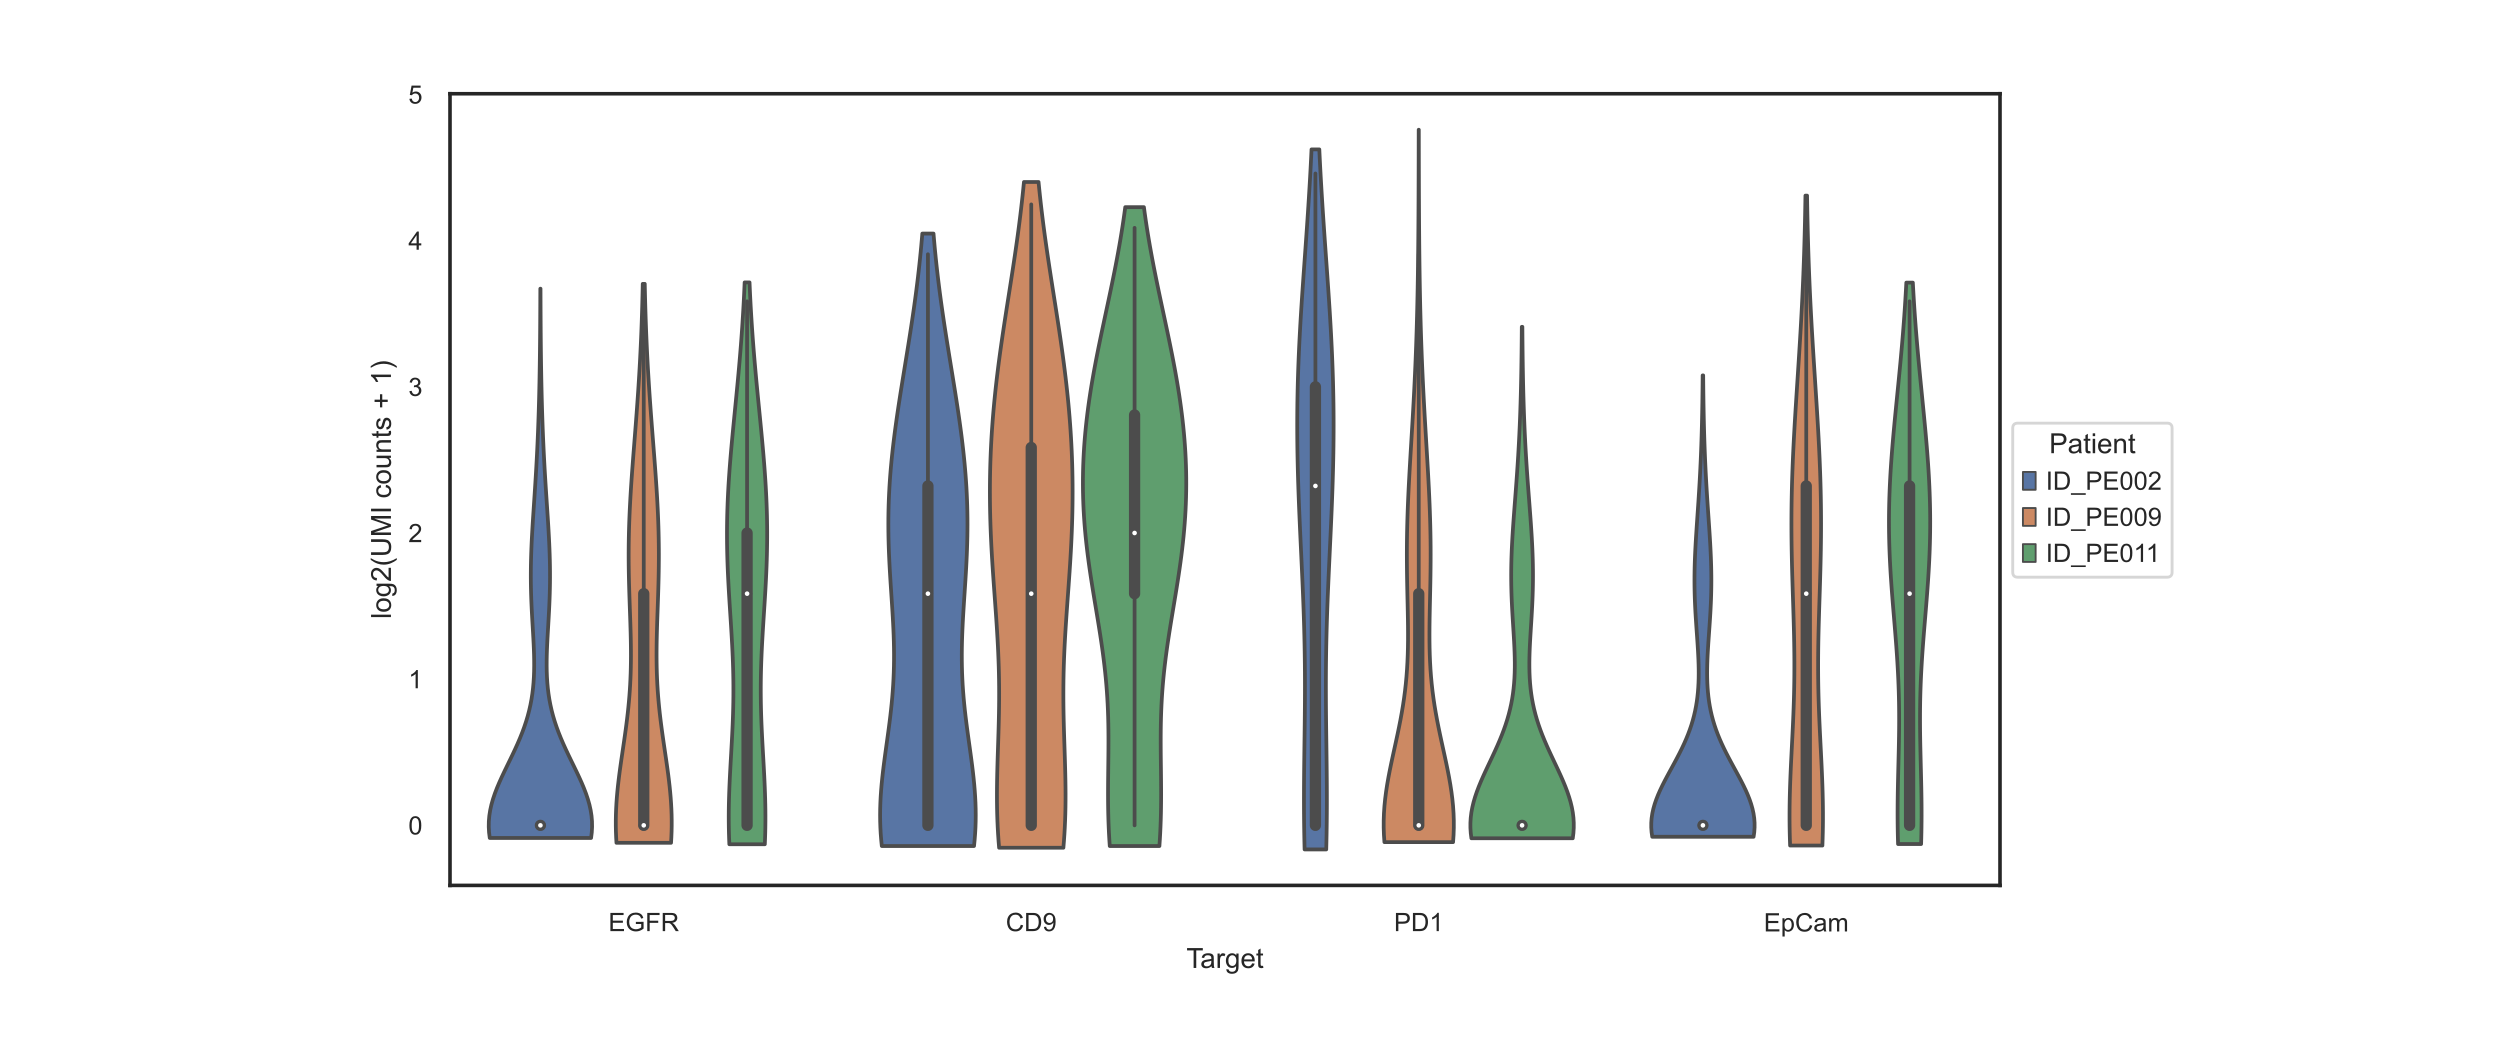 <?xml version="1.0" encoding="utf-8" standalone="no"?>
<!DOCTYPE svg PUBLIC "-//W3C//DTD SVG 1.1//EN"
  "http://www.w3.org/Graphics/SVG/1.1/DTD/svg11.dtd">
<!-- Created with matplotlib (https://matplotlib.org/) -->
<svg height="360pt" version="1.1" viewBox="0 0 864 360" width="864pt" xmlns="http://www.w3.org/2000/svg" xmlns:xlink="http://www.w3.org/1999/xlink">
 <defs>
  <style type="text/css">*{stroke-linecap:butt;stroke-linejoin:round;}</style>
 </defs>
 <g id="figure_1">
  <g id="patch_1">
   <path d="M 0 360 
L 864 360 
L 864 0 
L 0 0 
z
" style="fill:#ffffff;"/>
  </g>
  <g id="axes_1">
   <g id="patch_2">
    <path d="M 155.52 306 
L 691.2 306 
L 691.2 32.4 
L 155.52 32.4 
z
" style="fill:#ffffff;"/>
   </g>
   <g id="matplotlib.axis_1">
    <g id="xtick_1">
     <g id="text_1">
      <!-- EGFR -->
      <g style="fill:#262626;" transform="translate(210.258 321.799)scale(0.088 -0.088)">
       <defs>
        <path d="M 7.906 0 
L 7.906 71.578 
L 59.672 71.578 
L 59.672 63.141 
L 17.391 63.141 
L 17.391 41.219 
L 56.984 41.219 
L 56.984 32.812 
L 17.391 32.812 
L 17.391 8.453 
L 61.328 8.453 
L 61.328 0 
z
" id="ArialMT-69"/>
        <path d="M 41.219 28.078 
L 41.219 36.469 
L 71.531 36.531 
L 71.531 9.969 
Q 64.547 4.391 57.125 1.578 
Q 49.703 -1.219 41.891 -1.219 
Q 31.344 -1.219 22.719 3.297 
Q 14.109 7.812 9.719 16.359 
Q 5.328 24.906 5.328 35.453 
Q 5.328 45.906 9.688 54.953 
Q 14.062 64.016 22.266 68.406 
Q 30.469 72.797 41.156 72.797 
Q 48.922 72.797 55.188 70.281 
Q 61.469 67.781 65.031 63.281 
Q 68.609 58.797 70.453 51.562 
L 61.922 49.219 
Q 60.297 54.688 57.906 57.812 
Q 55.516 60.938 51.062 62.812 
Q 46.625 64.703 41.219 64.703 
Q 34.719 64.703 29.984 62.719 
Q 25.25 60.75 22.344 57.516 
Q 19.438 54.297 17.828 50.438 
Q 15.094 43.797 15.094 36.031 
Q 15.094 26.469 18.391 20.016 
Q 21.688 13.578 27.984 10.453 
Q 34.281 7.328 41.359 7.328 
Q 47.516 7.328 53.375 9.688 
Q 59.234 12.062 62.25 14.75 
L 62.25 28.078 
z
" id="ArialMT-71"/>
        <path d="M 8.203 0 
L 8.203 71.578 
L 56.5 71.578 
L 56.5 63.141 
L 17.672 63.141 
L 17.672 40.969 
L 51.266 40.969 
L 51.266 32.516 
L 17.672 32.516 
L 17.672 0 
z
" id="ArialMT-70"/>
        <path d="M 7.859 0 
L 7.859 71.578 
L 39.594 71.578 
Q 49.172 71.578 54.141 69.641 
Q 59.125 67.719 62.109 62.828 
Q 65.094 57.953 65.094 52.047 
Q 65.094 44.438 60.156 39.203 
Q 55.219 33.984 44.922 32.562 
Q 48.688 30.766 50.641 29 
Q 54.781 25.203 58.5 19.484 
L 70.953 0 
L 59.031 0 
L 49.562 14.891 
Q 45.406 21.344 42.719 24.75 
Q 40.047 28.172 37.922 29.531 
Q 35.797 30.906 33.594 31.453 
Q 31.984 31.781 28.328 31.781 
L 17.328 31.781 
L 17.328 0 
z
M 17.328 39.984 
L 37.703 39.984 
Q 44.188 39.984 47.844 41.328 
Q 51.516 42.672 53.422 45.625 
Q 55.328 48.578 55.328 52.047 
Q 55.328 57.125 51.641 60.391 
Q 47.953 63.672 39.984 63.672 
L 17.328 63.672 
z
" id="ArialMT-82"/>
       </defs>
       <use xlink:href="#ArialMT-69"/>
       <use x="66.699" xlink:href="#ArialMT-71"/>
       <use x="144.482" xlink:href="#ArialMT-70"/>
       <use x="205.566" xlink:href="#ArialMT-82"/>
      </g>
     </g>
    </g>
    <g id="xtick_2">
     <g id="text_2">
      <!-- CD9 -->
      <g style="fill:#262626;" transform="translate(347.598 321.799)scale(0.088 -0.088)">
       <defs>
        <path d="M 58.797 25.094 
L 68.266 22.703 
Q 65.281 11.031 57.547 4.906 
Q 49.812 -1.219 38.625 -1.219 
Q 27.047 -1.219 19.797 3.484 
Q 12.547 8.203 8.766 17.141 
Q 4.984 26.078 4.984 36.328 
Q 4.984 47.516 9.25 55.828 
Q 13.531 64.156 21.406 68.469 
Q 29.297 72.797 38.766 72.797 
Q 49.516 72.797 56.828 67.328 
Q 64.156 61.859 67.047 51.953 
L 57.719 49.75 
Q 55.219 57.562 50.484 61.125 
Q 45.75 64.703 38.578 64.703 
Q 30.328 64.703 24.781 60.734 
Q 19.234 56.781 16.984 50.109 
Q 14.75 43.453 14.75 36.375 
Q 14.75 27.25 17.406 20.438 
Q 20.062 13.625 25.672 10.25 
Q 31.297 6.891 37.844 6.891 
Q 45.797 6.891 51.312 11.469 
Q 56.844 16.062 58.797 25.094 
z
" id="ArialMT-67"/>
        <path d="M 7.719 0 
L 7.719 71.578 
L 32.375 71.578 
Q 40.719 71.578 45.125 70.562 
Q 51.266 69.141 55.609 65.438 
Q 61.281 60.641 64.078 53.188 
Q 66.891 45.75 66.891 36.188 
Q 66.891 28.031 64.984 21.734 
Q 63.094 15.438 60.109 11.297 
Q 57.125 7.172 53.578 4.797 
Q 50.047 2.438 45.047 1.219 
Q 40.047 0 33.547 0 
z
M 17.188 8.453 
L 32.469 8.453 
Q 39.547 8.453 43.578 9.766 
Q 47.609 11.078 50 13.484 
Q 53.375 16.844 55.25 22.531 
Q 57.125 28.219 57.125 36.328 
Q 57.125 47.562 53.438 53.594 
Q 49.75 59.625 44.484 61.672 
Q 40.672 63.141 32.234 63.141 
L 17.188 63.141 
z
" id="ArialMT-68"/>
        <path d="M 5.469 16.547 
L 13.922 17.328 
Q 14.984 11.375 18.016 8.688 
Q 21.047 6 25.781 6 
Q 29.828 6 32.875 7.859 
Q 35.938 9.719 37.891 12.812 
Q 39.844 15.922 41.156 21.188 
Q 42.484 26.469 42.484 31.938 
Q 42.484 32.516 42.438 33.688 
Q 39.797 29.5 35.234 26.875 
Q 30.672 24.266 25.344 24.266 
Q 16.453 24.266 10.297 30.703 
Q 4.156 37.156 4.156 47.703 
Q 4.156 58.594 10.578 65.234 
Q 17 71.875 26.656 71.875 
Q 33.641 71.875 39.422 68.109 
Q 45.219 64.359 48.219 57.391 
Q 51.219 50.438 51.219 37.25 
Q 51.219 23.531 48.234 15.406 
Q 45.266 7.281 39.375 3.031 
Q 33.5 -1.219 25.594 -1.219 
Q 17.188 -1.219 11.859 3.438 
Q 6.547 8.109 5.469 16.547 
z
M 41.453 48.141 
Q 41.453 55.719 37.422 60.156 
Q 33.406 64.594 27.734 64.594 
Q 21.875 64.594 17.531 59.812 
Q 13.188 55.031 13.188 47.406 
Q 13.188 40.578 17.312 36.297 
Q 21.438 32.031 27.484 32.031 
Q 33.594 32.031 37.516 36.297 
Q 41.453 40.578 41.453 48.141 
z
" id="ArialMT-57"/>
       </defs>
       <use xlink:href="#ArialMT-67"/>
       <use x="72.217" xlink:href="#ArialMT-68"/>
       <use x="144.434" xlink:href="#ArialMT-57"/>
      </g>
     </g>
    </g>
    <g id="xtick_3">
     <g id="text_3">
      <!-- PD1 -->
      <g style="fill:#262626;" transform="translate(481.761 321.799)scale(0.088 -0.088)">
       <defs>
        <path d="M 7.719 0 
L 7.719 71.578 
L 34.719 71.578 
Q 41.844 71.578 45.609 70.906 
Q 50.875 70.016 54.438 67.547 
Q 58.016 65.094 60.188 60.641 
Q 62.359 56.203 62.359 50.875 
Q 62.359 41.75 56.547 35.422 
Q 50.734 29.109 35.547 29.109 
L 17.188 29.109 
L 17.188 0 
z
M 17.188 37.547 
L 35.688 37.547 
Q 44.875 37.547 48.734 40.969 
Q 52.594 44.391 52.594 50.594 
Q 52.594 55.078 50.312 58.266 
Q 48.047 61.469 44.344 62.5 
Q 41.938 63.141 35.5 63.141 
L 17.188 63.141 
z
" id="ArialMT-80"/>
        <path d="M 37.25 0 
L 28.469 0 
L 28.469 56 
Q 25.297 52.984 20.141 49.953 
Q 14.984 46.922 10.891 45.406 
L 10.891 53.906 
Q 18.266 57.375 23.781 62.297 
Q 29.297 67.234 31.594 71.875 
L 37.25 71.875 
z
" id="ArialMT-49"/>
       </defs>
       <use xlink:href="#ArialMT-80"/>
       <use x="66.699" xlink:href="#ArialMT-68"/>
       <use x="138.916" xlink:href="#ArialMT-49"/>
      </g>
     </g>
    </g>
    <g id="xtick_4">
     <g id="text_4">
      <!-- EpCam -->
      <g style="fill:#262626;" transform="translate(609.569 321.906)scale(0.088 -0.088)">
       <defs>
        <path d="M 6.594 -19.875 
L 6.594 51.859 
L 14.594 51.859 
L 14.594 45.125 
Q 17.438 49.078 21 51.047 
Q 24.562 53.031 29.641 53.031 
Q 36.281 53.031 41.359 49.609 
Q 46.438 46.188 49.016 39.953 
Q 51.609 33.734 51.609 26.312 
Q 51.609 18.359 48.75 11.984 
Q 45.906 5.609 40.453 2.219 
Q 35.016 -1.172 29 -1.172 
Q 24.609 -1.172 21.109 0.688 
Q 17.625 2.547 15.375 5.375 
L 15.375 -19.875 
z
M 14.547 25.641 
Q 14.547 15.625 18.594 10.844 
Q 22.656 6.062 28.422 6.062 
Q 34.281 6.062 38.453 11.016 
Q 42.625 15.969 42.625 26.375 
Q 42.625 36.281 38.547 41.203 
Q 34.469 46.141 28.812 46.141 
Q 23.188 46.141 18.859 40.891 
Q 14.547 35.641 14.547 25.641 
z
" id="ArialMT-112"/>
        <path d="M 40.438 6.391 
Q 35.547 2.25 31.031 0.531 
Q 26.516 -1.172 21.344 -1.172 
Q 12.797 -1.172 8.203 3 
Q 3.609 7.172 3.609 13.672 
Q 3.609 17.484 5.344 20.625 
Q 7.078 23.781 9.891 25.688 
Q 12.703 27.594 16.219 28.562 
Q 18.797 29.25 24.031 29.891 
Q 34.672 31.156 39.703 32.906 
Q 39.75 34.719 39.75 35.203 
Q 39.75 40.578 37.25 42.781 
Q 33.891 45.75 27.25 45.75 
Q 21.047 45.75 18.094 43.578 
Q 15.141 41.406 13.719 35.891 
L 5.125 37.062 
Q 6.297 42.578 8.984 45.969 
Q 11.672 49.359 16.75 51.188 
Q 21.828 53.031 28.516 53.031 
Q 35.156 53.031 39.297 51.469 
Q 43.453 49.906 45.406 47.531 
Q 47.359 45.172 48.141 41.547 
Q 48.578 39.312 48.578 33.453 
L 48.578 21.734 
Q 48.578 9.469 49.141 6.219 
Q 49.703 2.984 51.375 0 
L 42.188 0 
Q 40.828 2.734 40.438 6.391 
z
M 39.703 26.031 
Q 34.906 24.078 25.344 22.703 
Q 19.922 21.922 17.672 20.938 
Q 15.438 19.969 14.203 18.094 
Q 12.984 16.219 12.984 13.922 
Q 12.984 10.406 15.641 8.062 
Q 18.312 5.719 23.438 5.719 
Q 28.516 5.719 32.469 7.938 
Q 36.422 10.156 38.281 14.016 
Q 39.703 17 39.703 22.797 
z
" id="ArialMT-97"/>
        <path d="M 6.594 0 
L 6.594 51.859 
L 14.453 51.859 
L 14.453 44.578 
Q 16.891 48.391 20.938 50.703 
Q 25 53.031 30.172 53.031 
Q 35.938 53.031 39.625 50.641 
Q 43.312 48.25 44.828 43.953 
Q 50.984 53.031 60.844 53.031 
Q 68.562 53.031 72.703 48.75 
Q 76.859 44.484 76.859 35.594 
L 76.859 0 
L 68.109 0 
L 68.109 32.672 
Q 68.109 37.938 67.25 40.25 
Q 66.406 42.578 64.156 43.984 
Q 61.922 45.406 58.891 45.406 
Q 53.422 45.406 49.797 41.766 
Q 46.188 38.141 46.188 30.125 
L 46.188 0 
L 37.406 0 
L 37.406 33.688 
Q 37.406 39.547 35.25 42.469 
Q 33.109 45.406 28.219 45.406 
Q 24.516 45.406 21.359 43.453 
Q 18.219 41.5 16.797 37.734 
Q 15.375 33.984 15.375 26.906 
L 15.375 0 
z
" id="ArialMT-109"/>
       </defs>
       <use xlink:href="#ArialMT-69"/>
       <use x="66.699" xlink:href="#ArialMT-112"/>
       <use x="122.314" xlink:href="#ArialMT-67"/>
       <use x="194.531" xlink:href="#ArialMT-97"/>
       <use x="250.146" xlink:href="#ArialMT-109"/>
      </g>
     </g>
    </g>
    <g id="text_5">
     <!-- Target -->
     <g style="fill:#262626;" transform="translate(410.023 334.527)scale(0.096 -0.096)">
      <defs>
       <path d="M 25.922 0 
L 25.922 63.141 
L 2.344 63.141 
L 2.344 71.578 
L 59.078 71.578 
L 59.078 63.141 
L 35.406 63.141 
L 35.406 0 
z
" id="ArialMT-84"/>
       <path d="M 6.5 0 
L 6.5 51.859 
L 14.406 51.859 
L 14.406 44 
Q 17.438 49.516 20 51.266 
Q 22.562 53.031 25.641 53.031 
Q 30.078 53.031 34.672 50.203 
L 31.641 42.047 
Q 28.422 43.953 25.203 43.953 
Q 22.312 43.953 20.016 42.219 
Q 17.719 40.484 16.75 37.406 
Q 15.281 32.719 15.281 27.156 
L 15.281 0 
z
" id="ArialMT-114"/>
       <path d="M 4.984 -4.297 
L 13.531 -5.562 
Q 14.062 -9.516 16.5 -11.328 
Q 19.781 -13.766 25.438 -13.766 
Q 31.547 -13.766 34.859 -11.328 
Q 38.188 -8.891 39.359 -4.5 
Q 40.047 -1.812 39.984 6.781 
Q 34.234 0 25.641 0 
Q 14.938 0 9.078 7.719 
Q 3.219 15.438 3.219 26.219 
Q 3.219 33.641 5.906 39.906 
Q 8.594 46.188 13.688 49.609 
Q 18.797 53.031 25.688 53.031 
Q 34.859 53.031 40.828 45.609 
L 40.828 51.859 
L 48.922 51.859 
L 48.922 7.031 
Q 48.922 -5.078 46.453 -10.125 
Q 44 -15.188 38.641 -18.109 
Q 33.297 -21.047 25.484 -21.047 
Q 16.219 -21.047 10.5 -16.875 
Q 4.781 -12.703 4.984 -4.297 
z
M 12.25 26.859 
Q 12.25 16.656 16.297 11.969 
Q 20.359 7.281 26.469 7.281 
Q 32.516 7.281 36.609 11.938 
Q 40.719 16.609 40.719 26.562 
Q 40.719 36.078 36.5 40.906 
Q 32.281 45.75 26.312 45.75 
Q 20.453 45.75 16.344 40.984 
Q 12.25 36.234 12.25 26.859 
z
" id="ArialMT-103"/>
       <path d="M 42.094 16.703 
L 51.172 15.578 
Q 49.031 7.625 43.219 3.219 
Q 37.406 -1.172 28.375 -1.172 
Q 17 -1.172 10.328 5.828 
Q 3.656 12.844 3.656 25.484 
Q 3.656 38.578 10.391 45.797 
Q 17.141 53.031 27.875 53.031 
Q 38.281 53.031 44.875 45.953 
Q 51.469 38.875 51.469 26.031 
Q 51.469 25.25 51.422 23.688 
L 12.75 23.688 
Q 13.234 15.141 17.578 10.594 
Q 21.922 6.062 28.422 6.062 
Q 33.25 6.062 36.672 8.594 
Q 40.094 11.141 42.094 16.703 
z
M 13.234 30.906 
L 42.188 30.906 
Q 41.609 37.453 38.875 40.719 
Q 34.672 45.797 27.984 45.797 
Q 21.922 45.797 17.797 41.75 
Q 13.672 37.703 13.234 30.906 
z
" id="ArialMT-101"/>
       <path d="M 25.781 7.859 
L 27.047 0.094 
Q 23.344 -0.688 20.406 -0.688 
Q 15.625 -0.688 12.984 0.828 
Q 10.359 2.344 9.281 4.812 
Q 8.203 7.281 8.203 15.188 
L 8.203 45.016 
L 1.766 45.016 
L 1.766 51.859 
L 8.203 51.859 
L 8.203 64.703 
L 16.938 69.969 
L 16.938 51.859 
L 25.781 51.859 
L 25.781 45.016 
L 16.938 45.016 
L 16.938 14.703 
Q 16.938 10.938 17.406 9.859 
Q 17.875 8.797 18.922 8.156 
Q 19.969 7.516 21.922 7.516 
Q 23.391 7.516 25.781 7.859 
z
" id="ArialMT-116"/>
      </defs>
      <use xlink:href="#ArialMT-84"/>
      <use x="49.959" xlink:href="#ArialMT-97"/>
      <use x="105.574" xlink:href="#ArialMT-114"/>
      <use x="138.875" xlink:href="#ArialMT-103"/>
      <use x="194.49" xlink:href="#ArialMT-101"/>
      <use x="250.105" xlink:href="#ArialMT-116"/>
     </g>
    </g>
   </g>
   <g id="matplotlib.axis_2">
    <g id="ytick_1">
     <g id="text_6">
      <!-- 0 -->
      <g style="fill:#262626;" transform="translate(141.126 288.389)scale(0.088 -0.088)">
       <defs>
        <path d="M 4.156 35.297 
Q 4.156 48 6.766 55.734 
Q 9.375 63.484 14.516 67.672 
Q 19.672 71.875 27.484 71.875 
Q 33.25 71.875 37.594 69.547 
Q 41.938 67.234 44.766 62.859 
Q 47.609 58.5 49.219 52.219 
Q 50.828 45.953 50.828 35.297 
Q 50.828 22.703 48.234 14.969 
Q 45.656 7.234 40.5 3 
Q 35.359 -1.219 27.484 -1.219 
Q 17.141 -1.219 11.234 6.203 
Q 4.156 15.141 4.156 35.297 
z
M 13.188 35.297 
Q 13.188 17.672 17.312 11.828 
Q 21.438 6 27.484 6 
Q 33.547 6 37.672 11.859 
Q 41.797 17.719 41.797 35.297 
Q 41.797 52.984 37.672 58.781 
Q 33.547 64.594 27.391 64.594 
Q 21.344 64.594 17.719 59.469 
Q 13.188 52.938 13.188 35.297 
z
" id="ArialMT-48"/>
       </defs>
       <use xlink:href="#ArialMT-48"/>
      </g>
     </g>
    </g>
    <g id="ytick_2">
     <g id="text_7">
      <!-- 1 -->
      <g style="fill:#262626;" transform="translate(141.126 237.871)scale(0.088 -0.088)">
       <use xlink:href="#ArialMT-49"/>
      </g>
     </g>
    </g>
    <g id="ytick_3">
     <g id="text_8">
      <!-- 2 -->
      <g style="fill:#262626;" transform="translate(141.126 187.352)scale(0.088 -0.088)">
       <defs>
        <path d="M 50.344 8.453 
L 50.344 0 
L 3.031 0 
Q 2.938 3.172 4.047 6.109 
Q 5.859 10.938 9.828 15.625 
Q 13.812 20.312 21.344 26.469 
Q 33.016 36.031 37.109 41.625 
Q 41.219 47.219 41.219 52.203 
Q 41.219 57.422 37.469 61 
Q 33.734 64.594 27.734 64.594 
Q 21.391 64.594 17.578 60.781 
Q 13.766 56.984 13.719 50.25 
L 4.688 51.172 
Q 5.609 61.281 11.656 66.578 
Q 17.719 71.875 27.938 71.875 
Q 38.234 71.875 44.234 66.156 
Q 50.25 60.453 50.25 52 
Q 50.25 47.703 48.484 43.547 
Q 46.734 39.406 42.656 34.812 
Q 38.578 30.219 29.109 22.219 
Q 21.188 15.578 18.938 13.203 
Q 16.703 10.844 15.234 8.453 
z
" id="ArialMT-50"/>
       </defs>
       <use xlink:href="#ArialMT-50"/>
      </g>
     </g>
    </g>
    <g id="ytick_4">
     <g id="text_9">
      <!-- 3 -->
      <g style="fill:#262626;" transform="translate(141.126 136.834)scale(0.088 -0.088)">
       <defs>
        <path d="M 4.203 18.891 
L 12.984 20.062 
Q 14.5 12.594 18.141 9.297 
Q 21.781 6 27 6 
Q 33.203 6 37.469 10.297 
Q 41.75 14.594 41.75 20.953 
Q 41.75 27 37.797 30.922 
Q 33.844 34.859 27.734 34.859 
Q 25.25 34.859 21.531 33.891 
L 22.516 41.609 
Q 23.391 41.5 23.922 41.5 
Q 29.547 41.5 34.031 44.422 
Q 38.531 47.359 38.531 53.469 
Q 38.531 58.297 35.25 61.469 
Q 31.984 64.656 26.812 64.656 
Q 21.688 64.656 18.266 61.422 
Q 14.844 58.203 13.875 51.766 
L 5.078 53.328 
Q 6.688 62.156 12.391 67.016 
Q 18.109 71.875 26.609 71.875 
Q 32.469 71.875 37.391 69.359 
Q 42.328 66.844 44.938 62.5 
Q 47.562 58.156 47.562 53.266 
Q 47.562 48.641 45.062 44.828 
Q 42.578 41.016 37.703 38.766 
Q 44.047 37.312 47.562 32.688 
Q 51.078 28.078 51.078 21.141 
Q 51.078 11.766 44.234 5.25 
Q 37.406 -1.266 26.953 -1.266 
Q 17.531 -1.266 11.297 4.344 
Q 5.078 9.969 4.203 18.891 
z
" id="ArialMT-51"/>
       </defs>
       <use xlink:href="#ArialMT-51"/>
      </g>
     </g>
    </g>
    <g id="ytick_5">
     <g id="text_10">
      <!-- 4 -->
      <g style="fill:#262626;" transform="translate(141.126 86.315)scale(0.088 -0.088)">
       <defs>
        <path d="M 32.328 0 
L 32.328 17.141 
L 1.266 17.141 
L 1.266 25.203 
L 33.938 71.578 
L 41.109 71.578 
L 41.109 25.203 
L 50.781 25.203 
L 50.781 17.141 
L 41.109 17.141 
L 41.109 0 
z
M 32.328 25.203 
L 32.328 57.469 
L 9.906 25.203 
z
" id="ArialMT-52"/>
       </defs>
       <use xlink:href="#ArialMT-52"/>
      </g>
     </g>
    </g>
    <g id="ytick_6">
     <g id="text_11">
      <!-- 5 -->
      <g style="fill:#262626;" transform="translate(141.126 35.797)scale(0.088 -0.088)">
       <defs>
        <path d="M 4.156 18.75 
L 13.375 19.531 
Q 14.406 12.797 18.141 9.391 
Q 21.875 6 27.156 6 
Q 33.5 6 37.891 10.781 
Q 42.281 15.578 42.281 23.484 
Q 42.281 31 38.062 35.344 
Q 33.844 39.703 27 39.703 
Q 22.75 39.703 19.328 37.766 
Q 15.922 35.844 13.969 32.766 
L 5.719 33.844 
L 12.641 70.609 
L 48.25 70.609 
L 48.25 62.203 
L 19.672 62.203 
L 15.828 42.969 
Q 22.266 47.469 29.344 47.469 
Q 38.719 47.469 45.156 40.969 
Q 51.609 34.469 51.609 24.266 
Q 51.609 14.547 45.953 7.469 
Q 39.062 -1.219 27.156 -1.219 
Q 17.391 -1.219 11.203 4.25 
Q 5.031 9.719 4.156 18.75 
z
" id="ArialMT-53"/>
       </defs>
       <use xlink:href="#ArialMT-53"/>
      </g>
     </g>
    </g>
    <g id="text_12">
     <!-- log2(UMI counts + 1) -->
     <g style="fill:#262626;" transform="translate(135.106 213.883)rotate(-90)scale(0.096 -0.096)">
      <defs>
       <path d="M 6.391 0 
L 6.391 71.578 
L 15.188 71.578 
L 15.188 0 
z
" id="ArialMT-108"/>
       <path d="M 3.328 25.922 
Q 3.328 40.328 11.328 47.266 
Q 18.016 53.031 27.641 53.031 
Q 38.328 53.031 45.109 46.016 
Q 51.906 39.016 51.906 26.656 
Q 51.906 16.656 48.906 10.906 
Q 45.906 5.172 40.156 2 
Q 34.422 -1.172 27.641 -1.172 
Q 16.75 -1.172 10.031 5.812 
Q 3.328 12.797 3.328 25.922 
z
M 12.359 25.922 
Q 12.359 15.969 16.703 11.016 
Q 21.047 6.062 27.641 6.062 
Q 34.188 6.062 38.531 11.031 
Q 42.875 16.016 42.875 26.219 
Q 42.875 35.844 38.5 40.797 
Q 34.125 45.75 27.641 45.75 
Q 21.047 45.75 16.703 40.812 
Q 12.359 35.891 12.359 25.922 
z
" id="ArialMT-111"/>
       <path d="M 23.391 -21.047 
Q 16.109 -11.859 11.078 0.438 
Q 6.062 12.75 6.062 25.922 
Q 6.062 37.547 9.812 48.188 
Q 14.203 60.547 23.391 72.797 
L 29.688 72.797 
Q 23.781 62.641 21.875 58.297 
Q 18.891 51.562 17.188 44.234 
Q 15.094 35.109 15.094 25.875 
Q 15.094 2.391 29.688 -21.047 
z
" id="ArialMT-40"/>
       <path d="M 54.688 71.578 
L 64.156 71.578 
L 64.156 30.219 
Q 64.156 19.438 61.719 13.078 
Q 59.281 6.734 52.906 2.75 
Q 46.531 -1.219 36.188 -1.219 
Q 26.125 -1.219 19.719 2.25 
Q 13.328 5.719 10.594 12.281 
Q 7.859 18.844 7.859 30.219 
L 7.859 71.578 
L 17.328 71.578 
L 17.328 30.281 
Q 17.328 20.953 19.062 16.531 
Q 20.797 12.109 25.016 9.719 
Q 29.25 7.328 35.359 7.328 
Q 45.797 7.328 50.234 12.062 
Q 54.688 16.797 54.688 30.281 
z
" id="ArialMT-85"/>
       <path d="M 7.422 0 
L 7.422 71.578 
L 21.688 71.578 
L 38.625 20.906 
Q 40.969 13.812 42.047 10.297 
Q 43.266 14.203 45.844 21.781 
L 62.984 71.578 
L 75.734 71.578 
L 75.734 0 
L 66.609 0 
L 66.609 59.906 
L 45.797 0 
L 37.25 0 
L 16.547 60.938 
L 16.547 0 
z
" id="ArialMT-77"/>
       <path d="M 9.328 0 
L 9.328 71.578 
L 18.797 71.578 
L 18.797 0 
z
" id="ArialMT-73"/>
       <path id="ArialMT-32"/>
       <path d="M 40.438 19 
L 49.078 17.875 
Q 47.656 8.938 41.812 3.875 
Q 35.984 -1.172 27.484 -1.172 
Q 16.844 -1.172 10.375 5.781 
Q 3.906 12.75 3.906 25.734 
Q 3.906 34.125 6.688 40.422 
Q 9.469 46.734 15.156 49.875 
Q 20.844 53.031 27.547 53.031 
Q 35.984 53.031 41.359 48.75 
Q 46.734 44.484 48.25 36.625 
L 39.703 35.297 
Q 38.484 40.531 35.375 43.156 
Q 32.281 45.797 27.875 45.797 
Q 21.234 45.797 17.078 41.031 
Q 12.938 36.281 12.938 25.984 
Q 12.938 15.531 16.938 10.797 
Q 20.953 6.062 27.391 6.062 
Q 32.562 6.062 36.031 9.234 
Q 39.5 12.406 40.438 19 
z
" id="ArialMT-99"/>
       <path d="M 40.578 0 
L 40.578 7.625 
Q 34.516 -1.172 24.125 -1.172 
Q 19.531 -1.172 15.547 0.578 
Q 11.578 2.344 9.641 5 
Q 7.719 7.672 6.938 11.531 
Q 6.391 14.109 6.391 19.734 
L 6.391 51.859 
L 15.188 51.859 
L 15.188 23.094 
Q 15.188 16.219 15.719 13.812 
Q 16.547 10.359 19.234 8.375 
Q 21.922 6.391 25.875 6.391 
Q 29.828 6.391 33.297 8.422 
Q 36.766 10.453 38.203 13.938 
Q 39.656 17.438 39.656 24.078 
L 39.656 51.859 
L 48.438 51.859 
L 48.438 0 
z
" id="ArialMT-117"/>
       <path d="M 6.594 0 
L 6.594 51.859 
L 14.5 51.859 
L 14.5 44.484 
Q 20.219 53.031 31 53.031 
Q 35.688 53.031 39.625 51.344 
Q 43.562 49.656 45.516 46.922 
Q 47.469 44.188 48.25 40.438 
Q 48.734 37.984 48.734 31.891 
L 48.734 0 
L 39.938 0 
L 39.938 31.547 
Q 39.938 36.922 38.906 39.578 
Q 37.891 42.234 35.281 43.812 
Q 32.672 45.406 29.156 45.406 
Q 23.531 45.406 19.453 41.844 
Q 15.375 38.281 15.375 28.328 
L 15.375 0 
z
" id="ArialMT-110"/>
       <path d="M 3.078 15.484 
L 11.766 16.844 
Q 12.5 11.625 15.844 8.844 
Q 19.188 6.062 25.203 6.062 
Q 31.25 6.062 34.172 8.516 
Q 37.109 10.984 37.109 14.312 
Q 37.109 17.281 34.516 19 
Q 32.719 20.172 25.531 21.969 
Q 15.875 24.422 12.141 26.203 
Q 8.406 27.984 6.469 31.125 
Q 4.547 34.281 4.547 38.094 
Q 4.547 41.547 6.125 44.5 
Q 7.719 47.469 10.453 49.422 
Q 12.5 50.922 16.031 51.969 
Q 19.578 53.031 23.641 53.031 
Q 29.734 53.031 34.344 51.266 
Q 38.969 49.516 41.156 46.5 
Q 43.359 43.5 44.188 38.484 
L 35.594 37.312 
Q 35.016 41.312 32.203 43.547 
Q 29.391 45.797 24.266 45.797 
Q 18.219 45.797 15.625 43.797 
Q 13.031 41.797 13.031 39.109 
Q 13.031 37.406 14.109 36.031 
Q 15.188 34.625 17.484 33.688 
Q 18.797 33.203 25.25 31.453 
Q 34.578 28.953 38.25 27.359 
Q 41.938 25.781 44.031 22.75 
Q 46.141 19.734 46.141 15.234 
Q 46.141 10.844 43.578 6.953 
Q 41.016 3.078 36.172 0.953 
Q 31.344 -1.172 25.25 -1.172 
Q 15.141 -1.172 9.844 3.031 
Q 4.547 7.234 3.078 15.484 
z
" id="ArialMT-115"/>
       <path d="M 25.047 11.578 
L 25.047 31.203 
L 5.562 31.203 
L 5.562 39.406 
L 25.047 39.406 
L 25.047 58.891 
L 33.344 58.891 
L 33.344 39.406 
L 52.828 39.406 
L 52.828 31.203 
L 33.344 31.203 
L 33.344 11.578 
z
" id="ArialMT-43"/>
       <path d="M 12.359 -21.047 
L 6.062 -21.047 
Q 20.656 2.391 20.656 25.875 
Q 20.656 35.062 18.562 44.094 
Q 16.891 51.422 13.922 58.156 
Q 12.016 62.547 6.062 72.797 
L 12.359 72.797 
Q 21.531 60.547 25.922 48.188 
Q 29.688 37.547 29.688 25.922 
Q 29.688 12.75 24.625 0.438 
Q 19.578 -11.859 12.359 -21.047 
z
" id="ArialMT-41"/>
      </defs>
      <use xlink:href="#ArialMT-108"/>
      <use x="22.217" xlink:href="#ArialMT-111"/>
      <use x="77.832" xlink:href="#ArialMT-103"/>
      <use x="133.447" xlink:href="#ArialMT-50"/>
      <use x="189.062" xlink:href="#ArialMT-40"/>
      <use x="222.363" xlink:href="#ArialMT-85"/>
      <use x="294.58" xlink:href="#ArialMT-77"/>
      <use x="377.881" xlink:href="#ArialMT-73"/>
      <use x="405.664" xlink:href="#ArialMT-32"/>
      <use x="433.447" xlink:href="#ArialMT-99"/>
      <use x="483.447" xlink:href="#ArialMT-111"/>
      <use x="539.062" xlink:href="#ArialMT-117"/>
      <use x="594.678" xlink:href="#ArialMT-110"/>
      <use x="650.293" xlink:href="#ArialMT-116"/>
      <use x="678.076" xlink:href="#ArialMT-115"/>
      <use x="728.076" xlink:href="#ArialMT-32"/>
      <use x="755.859" xlink:href="#ArialMT-43"/>
      <use x="814.258" xlink:href="#ArialMT-32"/>
      <use x="842.041" xlink:href="#ArialMT-49"/>
      <use x="897.656" xlink:href="#ArialMT-41"/>
     </g>
    </g>
   </g>
   <g id="PolyCollection_1">
    <defs>
     <path d="M 204.274 -70.398 
L 169.262 -70.398 
L 169.019 -72.315 
L 168.912 -74.233 
L 168.942 -76.15 
L 169.108 -78.068 
L 169.408 -79.985 
L 169.832 -81.903 
L 170.373 -83.82 
L 171.017 -85.738 
L 171.75 -87.655 
L 172.558 -89.573 
L 173.422 -91.49 
L 174.327 -93.408 
L 175.255 -95.325 
L 176.19 -97.243 
L 177.116 -99.16 
L 178.019 -101.078 
L 178.887 -102.995 
L 179.709 -104.913 
L 180.477 -106.83 
L 181.183 -108.748 
L 181.823 -110.665 
L 182.394 -112.583 
L 182.894 -114.5 
L 183.324 -116.418 
L 183.685 -118.335 
L 183.98 -120.253 
L 184.213 -122.17 
L 184.387 -124.088 
L 184.508 -126.005 
L 184.581 -127.923 
L 184.611 -129.84 
L 184.605 -131.757 
L 184.568 -133.675 
L 184.505 -135.592 
L 184.422 -137.51 
L 184.325 -139.427 
L 184.218 -141.345 
L 184.106 -143.262 
L 183.994 -145.18 
L 183.885 -147.097 
L 183.782 -149.015 
L 183.69 -150.932 
L 183.61 -152.85 
L 183.545 -154.767 
L 183.496 -156.685 
L 183.464 -158.602 
L 183.45 -160.52 
L 183.454 -162.437 
L 183.475 -164.355 
L 183.513 -166.272 
L 183.567 -168.19 
L 183.636 -170.107 
L 183.717 -172.025 
L 183.811 -173.942 
L 183.914 -175.86 
L 184.025 -177.777 
L 184.143 -179.695 
L 184.265 -181.612 
L 184.391 -183.53 
L 184.518 -185.447 
L 184.646 -187.365 
L 184.773 -189.282 
L 184.897 -191.2 
L 185.02 -193.117 
L 185.138 -195.035 
L 185.253 -196.952 
L 185.363 -198.87 
L 185.468 -200.787 
L 185.569 -202.705 
L 185.664 -204.622 
L 185.754 -206.54 
L 185.839 -208.457 
L 185.919 -210.375 
L 185.994 -212.292 
L 186.063 -214.21 
L 186.128 -216.127 
L 186.189 -218.045 
L 186.245 -219.962 
L 186.297 -221.88 
L 186.344 -223.797 
L 186.388 -225.715 
L 186.429 -227.632 
L 186.466 -229.55 
L 186.499 -231.467 
L 186.53 -233.385 
L 186.558 -235.302 
L 186.583 -237.22 
L 186.605 -239.137 
L 186.626 -241.055 
L 186.644 -242.972 
L 186.66 -244.89 
L 186.674 -246.807 
L 186.687 -248.725 
L 186.698 -250.642 
L 186.708 -252.559 
L 186.717 -254.477 
L 186.724 -256.394 
L 186.731 -258.312 
L 186.737 -260.229 
L 186.799 -260.229 
L 186.799 -260.229 
L 186.805 -258.312 
L 186.812 -256.394 
L 186.819 -254.477 
L 186.828 -252.559 
L 186.838 -250.642 
L 186.849 -248.725 
L 186.862 -246.807 
L 186.876 -244.89 
L 186.892 -242.972 
L 186.91 -241.055 
L 186.931 -239.137 
L 186.953 -237.22 
L 186.978 -235.302 
L 187.006 -233.385 
L 187.037 -231.467 
L 187.07 -229.55 
L 187.107 -227.632 
L 187.148 -225.715 
L 187.192 -223.797 
L 187.239 -221.88 
L 187.291 -219.962 
L 187.347 -218.045 
L 187.408 -216.127 
L 187.473 -214.21 
L 187.542 -212.292 
L 187.617 -210.375 
L 187.697 -208.457 
L 187.782 -206.54 
L 187.872 -204.622 
L 187.967 -202.705 
L 188.068 -200.787 
L 188.173 -198.87 
L 188.283 -196.952 
L 188.398 -195.035 
L 188.516 -193.117 
L 188.639 -191.2 
L 188.763 -189.282 
L 188.89 -187.365 
L 189.018 -185.447 
L 189.145 -183.53 
L 189.271 -181.612 
L 189.393 -179.695 
L 189.511 -177.777 
L 189.622 -175.86 
L 189.725 -173.942 
L 189.819 -172.025 
L 189.9 -170.107 
L 189.969 -168.19 
L 190.023 -166.272 
L 190.061 -164.355 
L 190.082 -162.437 
L 190.086 -160.52 
L 190.072 -158.602 
L 190.04 -156.685 
L 189.991 -154.767 
L 189.926 -152.85 
L 189.846 -150.932 
L 189.754 -149.015 
L 189.651 -147.097 
L 189.542 -145.18 
L 189.43 -143.262 
L 189.318 -141.345 
L 189.211 -139.427 
L 189.114 -137.51 
L 189.031 -135.592 
L 188.968 -133.675 
L 188.931 -131.757 
L 188.925 -129.84 
L 188.955 -127.923 
L 189.028 -126.005 
L 189.149 -124.088 
L 189.323 -122.17 
L 189.556 -120.253 
L 189.851 -118.335 
L 190.212 -116.418 
L 190.642 -114.5 
L 191.142 -112.583 
L 191.713 -110.665 
L 192.353 -108.748 
L 193.059 -106.83 
L 193.827 -104.913 
L 194.649 -102.995 
L 195.517 -101.078 
L 196.42 -99.16 
L 197.346 -97.243 
L 198.281 -95.325 
L 199.209 -93.408 
L 200.114 -91.49 
L 200.978 -89.573 
L 201.786 -87.655 
L 202.519 -85.738 
L 203.163 -83.82 
L 203.704 -81.903 
L 204.128 -79.985 
L 204.428 -78.068 
L 204.594 -76.15 
L 204.624 -74.233 
L 204.517 -72.315 
L 204.274 -70.398 
z
" id="me5e2a089c9" style="stroke:#4c4c4c;stroke-width:1.3;"/>
    </defs>
    <g clip-path="url(#pb0938b6140)">
     <use style="fill:#5875a4;stroke:#4c4c4c;stroke-width:1.3;" x="0" xlink:href="#me5e2a089c9" y="360"/>
    </g>
   </g>
   <g id="PolyCollection_2">
    <defs>
     <path d="M 231.91 -68.726 
L 213.05 -68.726 
L 212.937 -70.677 
L 212.861 -72.628 
L 212.823 -74.579 
L 212.823 -76.531 
L 212.859 -78.482 
L 212.932 -80.433 
L 213.039 -82.384 
L 213.179 -84.336 
L 213.348 -86.287 
L 213.545 -88.238 
L 213.767 -90.19 
L 214.008 -92.141 
L 214.267 -94.092 
L 214.539 -96.043 
L 214.82 -97.995 
L 215.106 -99.946 
L 215.394 -101.897 
L 215.679 -103.849 
L 215.959 -105.8 
L 216.23 -107.751 
L 216.488 -109.702 
L 216.732 -111.654 
L 216.958 -113.605 
L 217.165 -115.556 
L 217.352 -117.507 
L 217.517 -119.459 
L 217.66 -121.41 
L 217.78 -123.361 
L 217.877 -125.313 
L 217.952 -127.264 
L 218.005 -129.215 
L 218.038 -131.166 
L 218.053 -133.118 
L 218.049 -135.069 
L 218.031 -137.02 
L 217.998 -138.971 
L 217.955 -140.923 
L 217.901 -142.874 
L 217.841 -144.825 
L 217.776 -146.777 
L 217.707 -148.728 
L 217.638 -150.679 
L 217.571 -152.63 
L 217.506 -154.582 
L 217.446 -156.533 
L 217.392 -158.484 
L 217.346 -160.435 
L 217.309 -162.387 
L 217.282 -164.338 
L 217.266 -166.289 
L 217.26 -168.241 
L 217.267 -170.192 
L 217.286 -172.143 
L 217.317 -174.094 
L 217.36 -176.046 
L 217.415 -177.997 
L 217.481 -179.948 
L 217.559 -181.899 
L 217.647 -183.851 
L 217.745 -185.802 
L 217.852 -187.753 
L 217.968 -189.705 
L 218.091 -191.656 
L 218.221 -193.607 
L 218.357 -195.558 
L 218.498 -197.51 
L 218.643 -199.461 
L 218.791 -201.412 
L 218.942 -203.363 
L 219.094 -205.315 
L 219.247 -207.266 
L 219.401 -209.217 
L 219.553 -211.169 
L 219.704 -213.12 
L 219.854 -215.071 
L 220.001 -217.022 
L 220.145 -218.974 
L 220.285 -220.925 
L 220.422 -222.876 
L 220.555 -224.827 
L 220.683 -226.779 
L 220.806 -228.73 
L 220.925 -230.681 
L 221.039 -232.633 
L 221.147 -234.584 
L 221.25 -236.535 
L 221.348 -238.486 
L 221.44 -240.438 
L 221.527 -242.389 
L 221.609 -244.34 
L 221.686 -246.291 
L 221.758 -248.243 
L 221.825 -250.194 
L 221.887 -252.145 
L 221.945 -254.097 
L 221.998 -256.048 
L 222.047 -257.999 
L 222.092 -259.95 
L 222.133 -261.902 
L 222.827 -261.902 
L 222.827 -261.902 
L 222.868 -259.95 
L 222.913 -257.999 
L 222.962 -256.048 
L 223.015 -254.097 
L 223.073 -252.145 
L 223.135 -250.194 
L 223.202 -248.243 
L 223.274 -246.291 
L 223.351 -244.34 
L 223.433 -242.389 
L 223.52 -240.438 
L 223.612 -238.486 
L 223.71 -236.535 
L 223.813 -234.584 
L 223.921 -232.633 
L 224.035 -230.681 
L 224.154 -228.73 
L 224.277 -226.779 
L 224.405 -224.827 
L 224.538 -222.876 
L 224.675 -220.925 
L 224.815 -218.974 
L 224.959 -217.022 
L 225.106 -215.071 
L 225.256 -213.12 
L 225.407 -211.169 
L 225.559 -209.217 
L 225.713 -207.266 
L 225.866 -205.315 
L 226.018 -203.363 
L 226.169 -201.412 
L 226.317 -199.461 
L 226.462 -197.51 
L 226.603 -195.558 
L 226.739 -193.607 
L 226.869 -191.656 
L 226.992 -189.705 
L 227.108 -187.753 
L 227.215 -185.802 
L 227.313 -183.851 
L 227.401 -181.899 
L 227.479 -179.948 
L 227.545 -177.997 
L 227.6 -176.046 
L 227.643 -174.094 
L 227.674 -172.143 
L 227.693 -170.192 
L 227.7 -168.241 
L 227.694 -166.289 
L 227.678 -164.338 
L 227.651 -162.387 
L 227.614 -160.435 
L 227.568 -158.484 
L 227.514 -156.533 
L 227.454 -154.582 
L 227.389 -152.63 
L 227.322 -150.679 
L 227.253 -148.728 
L 227.184 -146.777 
L 227.119 -144.825 
L 227.059 -142.874 
L 227.005 -140.923 
L 226.962 -138.971 
L 226.929 -137.02 
L 226.911 -135.069 
L 226.907 -133.118 
L 226.922 -131.166 
L 226.955 -129.215 
L 227.008 -127.264 
L 227.083 -125.313 
L 227.18 -123.361 
L 227.3 -121.41 
L 227.443 -119.459 
L 227.608 -117.507 
L 227.795 -115.556 
L 228.002 -113.605 
L 228.228 -111.654 
L 228.472 -109.702 
L 228.73 -107.751 
L 229.001 -105.8 
L 229.281 -103.849 
L 229.566 -101.897 
L 229.854 -99.946 
L 230.14 -97.995 
L 230.421 -96.043 
L 230.693 -94.092 
L 230.952 -92.141 
L 231.193 -90.19 
L 231.415 -88.238 
L 231.612 -86.287 
L 231.781 -84.336 
L 231.921 -82.384 
L 232.028 -80.433 
L 232.101 -78.482 
L 232.137 -76.531 
L 232.137 -74.579 
L 232.099 -72.628 
L 232.023 -70.677 
L 231.91 -68.726 
z
" id="mfd36400cee" style="stroke:#4c4c4c;stroke-width:1.3;"/>
    </defs>
    <g clip-path="url(#pb0938b6140)">
     <use style="fill:#cc8963;stroke:#4c4c4c;stroke-width:1.3;" x="0" xlink:href="#mfd36400cee" y="360"/>
    </g>
   </g>
   <g id="PolyCollection_3">
    <defs>
     <path d="M 264.323 -68.227 
L 252.061 -68.227 
L 251.982 -70.188 
L 251.921 -72.15 
L 251.88 -74.111 
L 251.857 -76.072 
L 251.853 -78.034 
L 251.867 -79.995 
L 251.897 -81.956 
L 251.944 -83.918 
L 252.005 -85.879 
L 252.079 -87.841 
L 252.165 -89.802 
L 252.259 -91.763 
L 252.362 -93.725 
L 252.469 -95.686 
L 252.58 -97.647 
L 252.692 -99.609 
L 252.803 -101.57 
L 252.911 -103.531 
L 253.013 -105.493 
L 253.109 -107.454 
L 253.197 -109.415 
L 253.274 -111.377 
L 253.339 -113.338 
L 253.392 -115.299 
L 253.432 -117.261 
L 253.457 -119.222 
L 253.467 -121.183 
L 253.463 -123.145 
L 253.443 -125.106 
L 253.409 -127.067 
L 253.361 -129.029 
L 253.299 -130.99 
L 253.225 -132.951 
L 253.139 -134.913 
L 253.042 -136.874 
L 252.937 -138.835 
L 252.824 -140.797 
L 252.706 -142.758 
L 252.583 -144.719 
L 252.457 -146.681 
L 252.33 -148.642 
L 252.204 -150.604 
L 252.08 -152.565 
L 251.96 -154.526 
L 251.845 -156.488 
L 251.737 -158.449 
L 251.637 -160.41 
L 251.546 -162.372 
L 251.466 -164.333 
L 251.398 -166.294 
L 251.341 -168.256 
L 251.298 -170.217 
L 251.268 -172.178 
L 251.252 -174.14 
L 251.25 -176.101 
L 251.263 -178.062 
L 251.29 -180.024 
L 251.331 -181.985 
L 251.387 -183.946 
L 251.456 -185.908 
L 251.539 -187.869 
L 251.635 -189.83 
L 251.743 -191.792 
L 251.863 -193.753 
L 251.994 -195.714 
L 252.134 -197.676 
L 252.284 -199.637 
L 252.443 -201.598 
L 252.609 -203.56 
L 252.782 -205.521 
L 252.96 -207.483 
L 253.143 -209.444 
L 253.33 -211.405 
L 253.52 -213.367 
L 253.712 -215.328 
L 253.906 -217.289 
L 254.099 -219.251 
L 254.293 -221.212 
L 254.485 -223.173 
L 254.675 -225.135 
L 254.863 -227.096 
L 255.048 -229.057 
L 255.229 -231.019 
L 255.405 -232.98 
L 255.577 -234.941 
L 255.744 -236.903 
L 255.905 -238.864 
L 256.061 -240.825 
L 256.21 -242.787 
L 256.353 -244.748 
L 256.49 -246.709 
L 256.62 -248.671 
L 256.743 -250.632 
L 256.86 -252.593 
L 256.971 -254.555 
L 257.075 -256.516 
L 257.172 -258.477 
L 257.263 -260.439 
L 257.348 -262.4 
L 259.036 -262.4 
L 259.036 -262.4 
L 259.121 -260.439 
L 259.212 -258.477 
L 259.309 -256.516 
L 259.413 -254.555 
L 259.524 -252.593 
L 259.641 -250.632 
L 259.764 -248.671 
L 259.894 -246.709 
L 260.031 -244.748 
L 260.174 -242.787 
L 260.323 -240.825 
L 260.479 -238.864 
L 260.64 -236.903 
L 260.807 -234.941 
L 260.979 -232.98 
L 261.155 -231.019 
L 261.336 -229.057 
L 261.521 -227.096 
L 261.709 -225.135 
L 261.899 -223.173 
L 262.091 -221.212 
L 262.285 -219.251 
L 262.478 -217.289 
L 262.672 -215.328 
L 262.864 -213.367 
L 263.054 -211.405 
L 263.241 -209.444 
L 263.424 -207.483 
L 263.602 -205.521 
L 263.775 -203.56 
L 263.941 -201.598 
L 264.1 -199.637 
L 264.25 -197.676 
L 264.39 -195.714 
L 264.521 -193.753 
L 264.641 -191.792 
L 264.749 -189.83 
L 264.845 -187.869 
L 264.928 -185.908 
L 264.997 -183.946 
L 265.053 -181.985 
L 265.094 -180.024 
L 265.121 -178.062 
L 265.134 -176.101 
L 265.132 -174.14 
L 265.116 -172.178 
L 265.086 -170.217 
L 265.043 -168.256 
L 264.986 -166.294 
L 264.918 -164.333 
L 264.838 -162.372 
L 264.747 -160.41 
L 264.647 -158.449 
L 264.539 -156.488 
L 264.424 -154.526 
L 264.304 -152.565 
L 264.18 -150.604 
L 264.054 -148.642 
L 263.927 -146.681 
L 263.801 -144.719 
L 263.678 -142.758 
L 263.56 -140.797 
L 263.447 -138.835 
L 263.342 -136.874 
L 263.245 -134.913 
L 263.159 -132.951 
L 263.085 -130.99 
L 263.023 -129.029 
L 262.975 -127.067 
L 262.941 -125.106 
L 262.921 -123.145 
L 262.917 -121.183 
L 262.927 -119.222 
L 262.952 -117.261 
L 262.992 -115.299 
L 263.045 -113.338 
L 263.11 -111.377 
L 263.187 -109.415 
L 263.275 -107.454 
L 263.371 -105.493 
L 263.473 -103.531 
L 263.581 -101.57 
L 263.692 -99.609 
L 263.804 -97.647 
L 263.915 -95.686 
L 264.022 -93.725 
L 264.125 -91.763 
L 264.219 -89.802 
L 264.305 -87.841 
L 264.379 -85.879 
L 264.44 -83.918 
L 264.487 -81.956 
L 264.517 -79.995 
L 264.531 -78.034 
L 264.527 -76.072 
L 264.504 -74.111 
L 264.463 -72.15 
L 264.402 -70.188 
L 264.323 -68.227 
z
" id="mc59512771e" style="stroke:#4c4c4c;stroke-width:1.3;"/>
    </defs>
    <g clip-path="url(#pb0938b6140)">
     <use style="fill:#5f9e6e;stroke:#4c4c4c;stroke-width:1.3;" x="0" xlink:href="#mc59512771e" y="360"/>
    </g>
   </g>
   <g id="PolyCollection_4">
    <defs>
     <path d="M 336.621 -67.614 
L 304.755 -67.614 
L 304.541 -69.752 
L 304.375 -71.89 
L 304.257 -74.028 
L 304.188 -76.166 
L 304.166 -78.304 
L 304.189 -80.442 
L 304.257 -82.58 
L 304.366 -84.718 
L 304.513 -86.856 
L 304.695 -88.994 
L 304.908 -91.132 
L 305.146 -93.27 
L 305.406 -95.408 
L 305.683 -97.546 
L 305.972 -99.684 
L 306.268 -101.822 
L 306.566 -103.96 
L 306.861 -106.098 
L 307.15 -108.236 
L 307.427 -110.374 
L 307.69 -112.512 
L 307.934 -114.65 
L 308.156 -116.788 
L 308.355 -118.926 
L 308.528 -121.064 
L 308.674 -123.202 
L 308.791 -125.34 
L 308.88 -127.478 
L 308.94 -129.616 
L 308.972 -131.754 
L 308.977 -133.892 
L 308.957 -136.03 
L 308.913 -138.168 
L 308.847 -140.306 
L 308.762 -142.444 
L 308.66 -144.582 
L 308.544 -146.72 
L 308.418 -148.858 
L 308.283 -150.996 
L 308.143 -153.134 
L 308.002 -155.272 
L 307.861 -157.41 
L 307.723 -159.548 
L 307.592 -161.686 
L 307.469 -163.824 
L 307.357 -165.962 
L 307.258 -168.1 
L 307.174 -170.238 
L 307.106 -172.376 
L 307.056 -174.514 
L 307.025 -176.652 
L 307.014 -178.79 
L 307.023 -180.928 
L 307.054 -183.066 
L 307.105 -185.204 
L 307.178 -187.342 
L 307.273 -189.48 
L 307.388 -191.618 
L 307.525 -193.756 
L 307.681 -195.894 
L 307.857 -198.032 
L 308.052 -200.17 
L 308.265 -202.308 
L 308.494 -204.446 
L 308.74 -206.584 
L 309.001 -208.722 
L 309.276 -210.86 
L 309.564 -212.998 
L 309.863 -215.136 
L 310.172 -217.274 
L 310.491 -219.412 
L 310.818 -221.55 
L 311.151 -223.688 
L 311.49 -225.826 
L 311.833 -227.964 
L 312.179 -230.102 
L 312.527 -232.24 
L 312.875 -234.378 
L 313.223 -236.516 
L 313.569 -238.654 
L 313.913 -240.792 
L 314.253 -242.93 
L 314.588 -245.068 
L 314.917 -247.206 
L 315.24 -249.344 
L 315.555 -251.482 
L 315.863 -253.62 
L 316.162 -255.758 
L 316.451 -257.896 
L 316.731 -260.034 
L 317 -262.172 
L 317.259 -264.31 
L 317.507 -266.448 
L 317.743 -268.586 
L 317.968 -270.724 
L 318.182 -272.862 
L 318.385 -275 
L 318.576 -277.138 
L 318.756 -279.276 
L 322.62 -279.276 
L 322.62 -279.276 
L 322.8 -277.138 
L 322.991 -275 
L 323.194 -272.862 
L 323.408 -270.724 
L 323.633 -268.586 
L 323.869 -266.448 
L 324.117 -264.31 
L 324.376 -262.172 
L 324.645 -260.034 
L 324.925 -257.896 
L 325.214 -255.758 
L 325.513 -253.62 
L 325.821 -251.482 
L 326.136 -249.344 
L 326.459 -247.206 
L 326.788 -245.068 
L 327.123 -242.93 
L 327.463 -240.792 
L 327.807 -238.654 
L 328.153 -236.516 
L 328.501 -234.378 
L 328.849 -232.24 
L 329.197 -230.102 
L 329.543 -227.964 
L 329.886 -225.826 
L 330.225 -223.688 
L 330.558 -221.55 
L 330.885 -219.412 
L 331.204 -217.274 
L 331.513 -215.136 
L 331.812 -212.998 
L 332.1 -210.86 
L 332.375 -208.722 
L 332.636 -206.584 
L 332.882 -204.446 
L 333.111 -202.308 
L 333.324 -200.17 
L 333.519 -198.032 
L 333.695 -195.894 
L 333.851 -193.756 
L 333.988 -191.618 
L 334.103 -189.48 
L 334.198 -187.342 
L 334.271 -185.204 
L 334.322 -183.066 
L 334.353 -180.928 
L 334.362 -178.79 
L 334.351 -176.652 
L 334.32 -174.514 
L 334.27 -172.376 
L 334.202 -170.238 
L 334.118 -168.1 
L 334.019 -165.962 
L 333.907 -163.824 
L 333.784 -161.686 
L 333.653 -159.548 
L 333.515 -157.41 
L 333.374 -155.272 
L 333.233 -153.134 
L 333.093 -150.996 
L 332.958 -148.858 
L 332.832 -146.72 
L 332.716 -144.582 
L 332.614 -142.444 
L 332.529 -140.306 
L 332.463 -138.168 
L 332.419 -136.03 
L 332.399 -133.892 
L 332.404 -131.754 
L 332.436 -129.616 
L 332.496 -127.478 
L 332.585 -125.34 
L 332.702 -123.202 
L 332.848 -121.064 
L 333.021 -118.926 
L 333.22 -116.788 
L 333.442 -114.65 
L 333.686 -112.512 
L 333.949 -110.374 
L 334.226 -108.236 
L 334.515 -106.098 
L 334.81 -103.96 
L 335.108 -101.822 
L 335.404 -99.684 
L 335.693 -97.546 
L 335.97 -95.408 
L 336.23 -93.27 
L 336.468 -91.132 
L 336.681 -88.994 
L 336.863 -86.856 
L 337.01 -84.718 
L 337.119 -82.58 
L 337.187 -80.442 
L 337.21 -78.304 
L 337.188 -76.166 
L 337.119 -74.028 
L 337.001 -71.89 
L 336.835 -69.752 
L 336.621 -67.614 
z
" id="m8707f7017b" style="stroke:#4c4c4c;stroke-width:1.3;"/>
    </defs>
    <g clip-path="url(#pb0938b6140)">
     <use style="fill:#5875a4;stroke:#4c4c4c;stroke-width:1.3;" x="0" xlink:href="#m8707f7017b" y="360"/>
    </g>
   </g>
   <g id="PolyCollection_5">
    <defs>
     <path d="M 367.507 -67.018 
L 345.293 -67.018 
L 345.105 -69.342 
L 344.944 -71.666 
L 344.812 -73.99 
L 344.708 -76.315 
L 344.63 -78.639 
L 344.578 -80.963 
L 344.551 -83.287 
L 344.546 -85.611 
L 344.56 -87.935 
L 344.593 -90.259 
L 344.64 -92.583 
L 344.699 -94.907 
L 344.766 -97.231 
L 344.84 -99.555 
L 344.916 -101.879 
L 344.993 -104.203 
L 345.065 -106.527 
L 345.133 -108.851 
L 345.191 -111.176 
L 345.239 -113.5 
L 345.275 -115.824 
L 345.296 -118.148 
L 345.302 -120.472 
L 345.291 -122.796 
L 345.264 -125.12 
L 345.219 -127.444 
L 345.157 -129.768 
L 345.078 -132.092 
L 344.983 -134.416 
L 344.874 -136.74 
L 344.751 -139.064 
L 344.616 -141.388 
L 344.47 -143.712 
L 344.316 -146.037 
L 344.155 -148.361 
L 343.99 -150.685 
L 343.822 -153.009 
L 343.653 -155.333 
L 343.485 -157.657 
L 343.321 -159.981 
L 343.161 -162.305 
L 343.008 -164.629 
L 342.864 -166.953 
L 342.728 -169.277 
L 342.604 -171.601 
L 342.492 -173.925 
L 342.393 -176.249 
L 342.307 -178.573 
L 342.236 -180.898 
L 342.181 -183.222 
L 342.141 -185.546 
L 342.118 -187.87 
L 342.11 -190.194 
L 342.12 -192.518 
L 342.147 -194.842 
L 342.19 -197.166 
L 342.251 -199.49 
L 342.329 -201.814 
L 342.424 -204.138 
L 342.536 -206.462 
L 342.665 -208.786 
L 342.811 -211.11 
L 342.974 -213.434 
L 343.153 -215.759 
L 343.348 -218.083 
L 343.559 -220.407 
L 343.786 -222.731 
L 344.027 -225.055 
L 344.284 -227.379 
L 344.554 -229.703 
L 344.837 -232.027 
L 345.133 -234.351 
L 345.44 -236.675 
L 345.759 -238.999 
L 346.087 -241.323 
L 346.424 -243.647 
L 346.768 -245.971 
L 347.119 -248.295 
L 347.476 -250.62 
L 347.836 -252.944 
L 348.199 -255.268 
L 348.564 -257.592 
L 348.929 -259.916 
L 349.292 -262.24 
L 349.653 -264.564 
L 350.011 -266.888 
L 350.363 -269.212 
L 350.71 -271.536 
L 351.049 -273.86 
L 351.381 -276.184 
L 351.703 -278.508 
L 352.016 -280.832 
L 352.318 -283.157 
L 352.608 -285.481 
L 352.887 -287.805 
L 353.154 -290.129 
L 353.408 -292.453 
L 353.65 -294.777 
L 353.879 -297.101 
L 358.921 -297.101 
L 358.921 -297.101 
L 359.15 -294.777 
L 359.392 -292.453 
L 359.646 -290.129 
L 359.913 -287.805 
L 360.192 -285.481 
L 360.482 -283.157 
L 360.784 -280.832 
L 361.097 -278.508 
L 361.419 -276.184 
L 361.751 -273.86 
L 362.09 -271.536 
L 362.437 -269.212 
L 362.789 -266.888 
L 363.147 -264.564 
L 363.508 -262.24 
L 363.871 -259.916 
L 364.236 -257.592 
L 364.601 -255.268 
L 364.964 -252.944 
L 365.324 -250.62 
L 365.681 -248.295 
L 366.032 -245.971 
L 366.376 -243.647 
L 366.713 -241.323 
L 367.041 -238.999 
L 367.36 -236.675 
L 367.667 -234.351 
L 367.963 -232.027 
L 368.246 -229.703 
L 368.516 -227.379 
L 368.773 -225.055 
L 369.014 -222.731 
L 369.241 -220.407 
L 369.452 -218.083 
L 369.647 -215.759 
L 369.826 -213.434 
L 369.989 -211.11 
L 370.135 -208.786 
L 370.264 -206.462 
L 370.376 -204.138 
L 370.471 -201.814 
L 370.549 -199.49 
L 370.61 -197.166 
L 370.653 -194.842 
L 370.68 -192.518 
L 370.69 -190.194 
L 370.682 -187.87 
L 370.659 -185.546 
L 370.619 -183.222 
L 370.564 -180.898 
L 370.493 -178.573 
L 370.407 -176.249 
L 370.308 -173.925 
L 370.196 -171.601 
L 370.072 -169.277 
L 369.936 -166.953 
L 369.792 -164.629 
L 369.639 -162.305 
L 369.479 -159.981 
L 369.315 -157.657 
L 369.147 -155.333 
L 368.978 -153.009 
L 368.81 -150.685 
L 368.645 -148.361 
L 368.484 -146.037 
L 368.33 -143.712 
L 368.184 -141.388 
L 368.049 -139.064 
L 367.926 -136.74 
L 367.817 -134.416 
L 367.722 -132.092 
L 367.643 -129.768 
L 367.581 -127.444 
L 367.536 -125.12 
L 367.509 -122.796 
L 367.498 -120.472 
L 367.504 -118.148 
L 367.525 -115.824 
L 367.561 -113.5 
L 367.609 -111.176 
L 367.667 -108.851 
L 367.735 -106.527 
L 367.807 -104.203 
L 367.884 -101.879 
L 367.96 -99.555 
L 368.034 -97.231 
L 368.101 -94.907 
L 368.16 -92.583 
L 368.207 -90.259 
L 368.24 -87.935 
L 368.254 -85.611 
L 368.249 -83.287 
L 368.222 -80.963 
L 368.17 -78.639 
L 368.092 -76.315 
L 367.988 -73.99 
L 367.856 -71.666 
L 367.695 -69.342 
L 367.507 -67.018 
z
" id="m9d9d2c42e1" style="stroke:#4c4c4c;stroke-width:1.3;"/>
    </defs>
    <g clip-path="url(#pb0938b6140)">
     <use style="fill:#cc8963;stroke:#4c4c4c;stroke-width:1.3;" x="0" xlink:href="#m9d9d2c42e1" y="360"/>
    </g>
   </g>
   <g id="PolyCollection_6">
    <defs>
     <path d="M 400.69 -67.609 
L 383.534 -67.609 
L 383.385 -69.839 
L 383.258 -72.069 
L 383.155 -74.299 
L 383.073 -76.53 
L 383.012 -78.76 
L 382.971 -80.99 
L 382.947 -83.22 
L 382.939 -85.451 
L 382.944 -87.681 
L 382.959 -89.911 
L 382.981 -92.141 
L 383.007 -94.372 
L 383.034 -96.602 
L 383.059 -98.832 
L 383.077 -101.063 
L 383.087 -103.293 
L 383.084 -105.523 
L 383.067 -107.753 
L 383.032 -109.984 
L 382.978 -112.214 
L 382.902 -114.444 
L 382.802 -116.674 
L 382.678 -118.905 
L 382.529 -121.135 
L 382.355 -123.365 
L 382.155 -125.595 
L 381.93 -127.826 
L 381.681 -130.056 
L 381.41 -132.286 
L 381.118 -134.516 
L 380.807 -136.747 
L 380.479 -138.977 
L 380.137 -141.207 
L 379.783 -143.437 
L 379.421 -145.668 
L 379.053 -147.898 
L 378.682 -150.128 
L 378.311 -152.358 
L 377.943 -154.589 
L 377.581 -156.819 
L 377.228 -159.049 
L 376.885 -161.279 
L 376.556 -163.51 
L 376.243 -165.74 
L 375.948 -167.97 
L 375.672 -170.2 
L 375.417 -172.431 
L 375.185 -174.661 
L 374.977 -176.891 
L 374.794 -179.122 
L 374.637 -181.352 
L 374.506 -183.582 
L 374.403 -185.812 
L 374.326 -188.043 
L 374.277 -190.273 
L 374.256 -192.503 
L 374.262 -194.733 
L 374.297 -196.964 
L 374.358 -199.194 
L 374.447 -201.424 
L 374.563 -203.654 
L 374.705 -205.885 
L 374.873 -208.115 
L 375.067 -210.345 
L 375.286 -212.575 
L 375.529 -214.806 
L 375.796 -217.036 
L 376.085 -219.266 
L 376.396 -221.496 
L 376.729 -223.727 
L 377.081 -225.957 
L 377.452 -228.187 
L 377.841 -230.417 
L 378.245 -232.648 
L 378.665 -234.878 
L 379.097 -237.108 
L 379.542 -239.338 
L 379.996 -241.569 
L 380.459 -243.799 
L 380.928 -246.029 
L 381.402 -248.259 
L 381.879 -250.49 
L 382.357 -252.72 
L 382.835 -254.95 
L 383.31 -257.18 
L 383.78 -259.411 
L 384.245 -261.641 
L 384.703 -263.871 
L 385.151 -266.102 
L 385.589 -268.332 
L 386.015 -270.562 
L 386.428 -272.792 
L 386.828 -275.023 
L 387.212 -277.253 
L 387.581 -279.483 
L 387.933 -281.713 
L 388.269 -283.944 
L 388.588 -286.174 
L 388.889 -288.404 
L 395.335 -288.404 
L 395.335 -288.404 
L 395.636 -286.174 
L 395.955 -283.944 
L 396.291 -281.713 
L 396.643 -279.483 
L 397.012 -277.253 
L 397.396 -275.023 
L 397.796 -272.792 
L 398.209 -270.562 
L 398.635 -268.332 
L 399.073 -266.102 
L 399.521 -263.871 
L 399.979 -261.641 
L 400.444 -259.411 
L 400.914 -257.18 
L 401.389 -254.95 
L 401.867 -252.72 
L 402.345 -250.49 
L 402.822 -248.259 
L 403.296 -246.029 
L 403.765 -243.799 
L 404.228 -241.569 
L 404.682 -239.338 
L 405.127 -237.108 
L 405.559 -234.878 
L 405.979 -232.648 
L 406.383 -230.417 
L 406.772 -228.187 
L 407.143 -225.957 
L 407.495 -223.727 
L 407.828 -221.496 
L 408.139 -219.266 
L 408.428 -217.036 
L 408.695 -214.806 
L 408.938 -212.575 
L 409.157 -210.345 
L 409.351 -208.115 
L 409.519 -205.885 
L 409.661 -203.654 
L 409.777 -201.424 
L 409.866 -199.194 
L 409.927 -196.964 
L 409.962 -194.733 
L 409.968 -192.503 
L 409.947 -190.273 
L 409.898 -188.043 
L 409.821 -185.812 
L 409.718 -183.582 
L 409.587 -181.352 
L 409.43 -179.122 
L 409.247 -176.891 
L 409.039 -174.661 
L 408.807 -172.431 
L 408.552 -170.2 
L 408.276 -167.97 
L 407.981 -165.74 
L 407.668 -163.51 
L 407.339 -161.279 
L 406.996 -159.049 
L 406.643 -156.819 
L 406.281 -154.589 
L 405.913 -152.358 
L 405.542 -150.128 
L 405.171 -147.898 
L 404.803 -145.668 
L 404.441 -143.437 
L 404.087 -141.207 
L 403.745 -138.977 
L 403.417 -136.747 
L 403.106 -134.516 
L 402.814 -132.286 
L 402.543 -130.056 
L 402.294 -127.826 
L 402.069 -125.595 
L 401.869 -123.365 
L 401.695 -121.135 
L 401.546 -118.905 
L 401.422 -116.674 
L 401.322 -114.444 
L 401.246 -112.214 
L 401.192 -109.984 
L 401.157 -107.753 
L 401.14 -105.523 
L 401.137 -103.293 
L 401.147 -101.063 
L 401.165 -98.832 
L 401.19 -96.602 
L 401.217 -94.372 
L 401.243 -92.141 
L 401.265 -89.911 
L 401.28 -87.681 
L 401.285 -85.451 
L 401.277 -83.22 
L 401.253 -80.99 
L 401.212 -78.76 
L 401.151 -76.53 
L 401.069 -74.299 
L 400.966 -72.069 
L 400.839 -69.839 
L 400.69 -67.609 
z
" id="m5615c10af9" style="stroke:#4c4c4c;stroke-width:1.3;"/>
    </defs>
    <g clip-path="url(#pb0938b6140)">
     <use style="fill:#5f9e6e;stroke:#4c4c4c;stroke-width:1.3;" x="0" xlink:href="#m5615c10af9" y="360"/>
    </g>
   </g>
   <g id="PolyCollection_7">
    <defs>
     <path d="M 458.349 -66.436 
L 450.867 -66.436 
L 450.808 -68.88 
L 450.759 -71.324 
L 450.719 -73.768 
L 450.688 -76.211 
L 450.667 -78.655 
L 450.654 -81.099 
L 450.65 -83.543 
L 450.654 -85.986 
L 450.664 -88.43 
L 450.681 -90.874 
L 450.702 -93.318 
L 450.728 -95.761 
L 450.758 -98.205 
L 450.789 -100.649 
L 450.821 -103.093 
L 450.854 -105.536 
L 450.885 -107.98 
L 450.914 -110.424 
L 450.939 -112.868 
L 450.961 -115.311 
L 450.977 -117.755 
L 450.987 -120.199 
L 450.991 -122.643 
L 450.988 -125.086 
L 450.977 -127.53 
L 450.958 -129.974 
L 450.93 -132.418 
L 450.895 -134.861 
L 450.85 -137.305 
L 450.797 -139.749 
L 450.736 -142.193 
L 450.668 -144.636 
L 450.591 -147.08 
L 450.508 -149.524 
L 450.418 -151.968 
L 450.322 -154.411 
L 450.221 -156.855 
L 450.115 -159.299 
L 450.006 -161.743 
L 449.894 -164.186 
L 449.78 -166.63 
L 449.665 -169.074 
L 449.55 -171.518 
L 449.435 -173.961 
L 449.322 -176.405 
L 449.212 -178.849 
L 449.104 -181.293 
L 449.001 -183.736 
L 448.902 -186.18 
L 448.809 -188.624 
L 448.722 -191.068 
L 448.642 -193.511 
L 448.57 -195.955 
L 448.506 -198.399 
L 448.451 -200.843 
L 448.405 -203.286 
L 448.369 -205.73 
L 448.343 -208.174 
L 448.327 -210.618 
L 448.322 -213.061 
L 448.328 -215.505 
L 448.344 -217.949 
L 448.372 -220.393 
L 448.411 -222.836 
L 448.461 -225.28 
L 448.521 -227.724 
L 448.593 -230.168 
L 448.675 -232.611 
L 448.767 -235.055 
L 448.868 -237.499 
L 448.979 -239.943 
L 449.099 -242.386 
L 449.227 -244.83 
L 449.363 -247.274 
L 449.506 -249.718 
L 449.655 -252.161 
L 449.81 -254.605 
L 449.97 -257.049 
L 450.134 -259.493 
L 450.302 -261.936 
L 450.472 -264.38 
L 450.645 -266.824 
L 450.819 -269.268 
L 450.993 -271.711 
L 451.167 -274.155 
L 451.34 -276.599 
L 451.512 -279.043 
L 451.681 -281.486 
L 451.848 -283.93 
L 452.011 -286.374 
L 452.171 -288.818 
L 452.326 -291.261 
L 452.476 -293.705 
L 452.621 -296.149 
L 452.761 -298.593 
L 452.896 -301.036 
L 453.024 -303.48 
L 453.147 -305.924 
L 453.263 -308.368 
L 455.953 -308.368 
L 455.953 -308.368 
L 456.069 -305.924 
L 456.192 -303.48 
L 456.32 -301.036 
L 456.455 -298.593 
L 456.595 -296.149 
L 456.74 -293.705 
L 456.89 -291.261 
L 457.045 -288.818 
L 457.205 -286.374 
L 457.368 -283.93 
L 457.535 -281.486 
L 457.704 -279.043 
L 457.876 -276.599 
L 458.049 -274.155 
L 458.223 -271.711 
L 458.397 -269.268 
L 458.571 -266.824 
L 458.744 -264.38 
L 458.914 -261.936 
L 459.082 -259.493 
L 459.246 -257.049 
L 459.406 -254.605 
L 459.561 -252.161 
L 459.71 -249.718 
L 459.853 -247.274 
L 459.989 -244.83 
L 460.117 -242.386 
L 460.237 -239.943 
L 460.348 -237.499 
L 460.449 -235.055 
L 460.541 -232.611 
L 460.623 -230.168 
L 460.695 -227.724 
L 460.755 -225.28 
L 460.805 -222.836 
L 460.844 -220.393 
L 460.872 -217.949 
L 460.888 -215.505 
L 460.894 -213.061 
L 460.889 -210.618 
L 460.873 -208.174 
L 460.847 -205.73 
L 460.811 -203.286 
L 460.765 -200.843 
L 460.71 -198.399 
L 460.646 -195.955 
L 460.574 -193.511 
L 460.494 -191.068 
L 460.407 -188.624 
L 460.314 -186.18 
L 460.215 -183.736 
L 460.112 -181.293 
L 460.004 -178.849 
L 459.894 -176.405 
L 459.781 -173.961 
L 459.666 -171.518 
L 459.551 -169.074 
L 459.436 -166.63 
L 459.322 -164.186 
L 459.21 -161.743 
L 459.101 -159.299 
L 458.995 -156.855 
L 458.894 -154.411 
L 458.798 -151.968 
L 458.708 -149.524 
L 458.625 -147.08 
L 458.548 -144.636 
L 458.48 -142.193 
L 458.419 -139.749 
L 458.366 -137.305 
L 458.321 -134.861 
L 458.286 -132.418 
L 458.258 -129.974 
L 458.239 -127.53 
L 458.228 -125.086 
L 458.225 -122.643 
L 458.229 -120.199 
L 458.239 -117.755 
L 458.255 -115.311 
L 458.277 -112.868 
L 458.302 -110.424 
L 458.331 -107.98 
L 458.362 -105.536 
L 458.395 -103.093 
L 458.427 -100.649 
L 458.458 -98.205 
L 458.488 -95.761 
L 458.514 -93.318 
L 458.535 -90.874 
L 458.552 -88.43 
L 458.562 -85.986 
L 458.566 -83.543 
L 458.562 -81.099 
L 458.549 -78.655 
L 458.528 -76.211 
L 458.497 -73.768 
L 458.457 -71.324 
L 458.408 -68.88 
L 458.349 -66.436 
z
" id="m0e1516d832" style="stroke:#4c4c4c;stroke-width:1.3;"/>
    </defs>
    <g clip-path="url(#pb0938b6140)">
     <use style="fill:#5875a4;stroke:#4c4c4c;stroke-width:1.3;" x="0" xlink:href="#m0e1516d832" y="360"/>
    </g>
   </g>
   <g id="PolyCollection_8">
    <defs>
     <path d="M 502.183 -68.957 
L 478.457 -68.957 
L 478.288 -71.444 
L 478.204 -73.931 
L 478.206 -76.418 
L 478.293 -78.905 
L 478.462 -81.392 
L 478.709 -83.879 
L 479.027 -86.366 
L 479.408 -88.853 
L 479.844 -91.34 
L 480.323 -93.827 
L 480.835 -96.314 
L 481.369 -98.8 
L 481.915 -101.287 
L 482.46 -103.774 
L 482.995 -106.261 
L 483.511 -108.748 
L 484 -111.235 
L 484.455 -113.722 
L 484.871 -116.209 
L 485.243 -118.696 
L 485.569 -121.183 
L 485.848 -123.67 
L 486.08 -126.157 
L 486.266 -128.644 
L 486.408 -131.131 
L 486.51 -133.618 
L 486.576 -136.104 
L 486.61 -138.591 
L 486.616 -141.078 
L 486.601 -143.565 
L 486.568 -146.052 
L 486.523 -148.539 
L 486.471 -151.026 
L 486.415 -153.513 
L 486.361 -156 
L 486.311 -158.487 
L 486.269 -160.974 
L 486.237 -163.461 
L 486.217 -165.948 
L 486.211 -168.435 
L 486.219 -170.922 
L 486.243 -173.408 
L 486.282 -175.895 
L 486.337 -178.382 
L 486.406 -180.869 
L 486.489 -183.356 
L 486.585 -185.843 
L 486.692 -188.33 
L 486.809 -190.817 
L 486.936 -193.304 
L 487.069 -195.791 
L 487.209 -198.278 
L 487.353 -200.765 
L 487.499 -203.252 
L 487.648 -205.739 
L 487.797 -208.226 
L 487.946 -210.712 
L 488.093 -213.199 
L 488.237 -215.686 
L 488.378 -218.173 
L 488.515 -220.66 
L 488.647 -223.147 
L 488.775 -225.634 
L 488.896 -228.121 
L 489.012 -230.608 
L 489.122 -233.095 
L 489.226 -235.582 
L 489.324 -238.069 
L 489.415 -240.556 
L 489.501 -243.043 
L 489.58 -245.53 
L 489.653 -248.016 
L 489.721 -250.503 
L 489.784 -252.99 
L 489.841 -255.477 
L 489.893 -257.964 
L 489.94 -260.451 
L 489.983 -262.938 
L 490.022 -265.425 
L 490.057 -267.912 
L 490.088 -270.399 
L 490.116 -272.886 
L 490.142 -275.373 
L 490.164 -277.86 
L 490.184 -280.347 
L 490.201 -282.834 
L 490.217 -285.32 
L 490.23 -287.807 
L 490.242 -290.294 
L 490.252 -292.781 
L 490.261 -295.268 
L 490.269 -297.755 
L 490.276 -300.242 
L 490.282 -302.729 
L 490.287 -305.216 
L 490.292 -307.703 
L 490.296 -310.19 
L 490.299 -312.677 
L 490.302 -315.164 
L 490.338 -315.164 
L 490.338 -315.164 
L 490.341 -312.677 
L 490.344 -310.19 
L 490.348 -307.703 
L 490.353 -305.216 
L 490.358 -302.729 
L 490.364 -300.242 
L 490.371 -297.755 
L 490.379 -295.268 
L 490.388 -292.781 
L 490.398 -290.294 
L 490.41 -287.807 
L 490.423 -285.32 
L 490.439 -282.834 
L 490.456 -280.347 
L 490.476 -277.86 
L 490.498 -275.373 
L 490.524 -272.886 
L 490.552 -270.399 
L 490.583 -267.912 
L 490.618 -265.425 
L 490.657 -262.938 
L 490.7 -260.451 
L 490.747 -257.964 
L 490.799 -255.477 
L 490.856 -252.99 
L 490.919 -250.503 
L 490.987 -248.016 
L 491.06 -245.53 
L 491.139 -243.043 
L 491.225 -240.556 
L 491.316 -238.069 
L 491.414 -235.582 
L 491.518 -233.095 
L 491.628 -230.608 
L 491.744 -228.121 
L 491.865 -225.634 
L 491.993 -223.147 
L 492.125 -220.66 
L 492.262 -218.173 
L 492.403 -215.686 
L 492.547 -213.199 
L 492.694 -210.712 
L 492.843 -208.226 
L 492.992 -205.739 
L 493.141 -203.252 
L 493.287 -200.765 
L 493.431 -198.278 
L 493.571 -195.791 
L 493.704 -193.304 
L 493.831 -190.817 
L 493.948 -188.33 
L 494.055 -185.843 
L 494.151 -183.356 
L 494.234 -180.869 
L 494.303 -178.382 
L 494.358 -175.895 
L 494.397 -173.408 
L 494.421 -170.922 
L 494.429 -168.435 
L 494.423 -165.948 
L 494.403 -163.461 
L 494.371 -160.974 
L 494.329 -158.487 
L 494.279 -156 
L 494.225 -153.513 
L 494.169 -151.026 
L 494.117 -148.539 
L 494.072 -146.052 
L 494.039 -143.565 
L 494.024 -141.078 
L 494.03 -138.591 
L 494.064 -136.104 
L 494.13 -133.618 
L 494.232 -131.131 
L 494.374 -128.644 
L 494.56 -126.157 
L 494.792 -123.67 
L 495.071 -121.183 
L 495.397 -118.696 
L 495.769 -116.209 
L 496.185 -113.722 
L 496.64 -111.235 
L 497.129 -108.748 
L 497.645 -106.261 
L 498.18 -103.774 
L 498.725 -101.287 
L 499.271 -98.8 
L 499.805 -96.314 
L 500.317 -93.827 
L 500.796 -91.34 
L 501.232 -88.853 
L 501.613 -86.366 
L 501.931 -83.879 
L 502.178 -81.392 
L 502.347 -78.905 
L 502.434 -76.418 
L 502.436 -73.931 
L 502.352 -71.444 
L 502.183 -68.957 
z
" id="m922ffc82af" style="stroke:#4c4c4c;stroke-width:1.3;"/>
    </defs>
    <g clip-path="url(#pb0938b6140)">
     <use style="fill:#cc8963;stroke:#4c4c4c;stroke-width:1.3;" x="0" xlink:href="#m922ffc82af" y="360"/>
    </g>
   </g>
   <g id="PolyCollection_9">
    <defs>
     <path d="M 543.545 -70.292 
L 508.519 -70.292 
L 508.293 -72.078 
L 508.178 -73.863 
L 508.176 -75.649 
L 508.288 -77.434 
L 508.51 -79.219 
L 508.839 -81.005 
L 509.269 -82.79 
L 509.79 -84.576 
L 510.394 -86.361 
L 511.069 -88.146 
L 511.804 -89.932 
L 512.585 -91.717 
L 513.4 -93.503 
L 514.236 -95.288 
L 515.081 -97.073 
L 515.921 -98.859 
L 516.748 -100.644 
L 517.549 -102.43 
L 518.316 -104.215 
L 519.042 -106 
L 519.721 -107.786 
L 520.347 -109.571 
L 520.916 -111.357 
L 521.427 -113.142 
L 521.878 -114.927 
L 522.27 -116.713 
L 522.603 -118.498 
L 522.878 -120.284 
L 523.1 -122.069 
L 523.27 -123.854 
L 523.392 -125.64 
L 523.471 -127.425 
L 523.511 -129.211 
L 523.516 -130.996 
L 523.49 -132.781 
L 523.439 -134.567 
L 523.368 -136.352 
L 523.28 -138.137 
L 523.18 -139.923 
L 523.072 -141.708 
L 522.96 -143.494 
L 522.848 -145.279 
L 522.739 -147.064 
L 522.637 -148.85 
L 522.543 -150.635 
L 522.46 -152.421 
L 522.391 -154.206 
L 522.336 -155.991 
L 522.297 -157.777 
L 522.274 -159.562 
L 522.268 -161.348 
L 522.279 -163.133 
L 522.307 -164.918 
L 522.35 -166.704 
L 522.409 -168.489 
L 522.481 -170.275 
L 522.567 -172.06 
L 522.664 -173.845 
L 522.771 -175.631 
L 522.887 -177.416 
L 523.009 -179.202 
L 523.137 -180.987 
L 523.27 -182.772 
L 523.405 -184.558 
L 523.542 -186.343 
L 523.678 -188.129 
L 523.815 -189.914 
L 523.949 -191.699 
L 524.081 -193.485 
L 524.209 -195.27 
L 524.334 -197.056 
L 524.454 -198.841 
L 524.57 -200.626 
L 524.681 -202.412 
L 524.786 -204.197 
L 524.886 -205.983 
L 524.98 -207.768 
L 525.069 -209.553 
L 525.152 -211.339 
L 525.23 -213.124 
L 525.302 -214.91 
L 525.37 -216.695 
L 525.432 -218.48 
L 525.49 -220.266 
L 525.543 -222.051 
L 525.592 -223.837 
L 525.636 -225.622 
L 525.677 -227.407 
L 525.714 -229.193 
L 525.748 -230.978 
L 525.778 -232.764 
L 525.806 -234.549 
L 525.831 -236.334 
L 525.853 -238.12 
L 525.873 -239.905 
L 525.891 -241.691 
L 525.908 -243.476 
L 525.922 -245.261 
L 525.935 -247.047 
L 526.129 -247.047 
L 526.129 -247.047 
L 526.142 -245.261 
L 526.156 -243.476 
L 526.173 -241.691 
L 526.191 -239.905 
L 526.211 -238.12 
L 526.233 -236.334 
L 526.258 -234.549 
L 526.286 -232.764 
L 526.316 -230.978 
L 526.35 -229.193 
L 526.387 -227.407 
L 526.428 -225.622 
L 526.472 -223.837 
L 526.521 -222.051 
L 526.574 -220.266 
L 526.632 -218.48 
L 526.694 -216.695 
L 526.762 -214.91 
L 526.834 -213.124 
L 526.912 -211.339 
L 526.995 -209.553 
L 527.084 -207.768 
L 527.178 -205.983 
L 527.278 -204.197 
L 527.383 -202.412 
L 527.494 -200.626 
L 527.61 -198.841 
L 527.73 -197.056 
L 527.855 -195.27 
L 527.983 -193.485 
L 528.115 -191.699 
L 528.249 -189.914 
L 528.386 -188.129 
L 528.522 -186.343 
L 528.659 -184.558 
L 528.794 -182.772 
L 528.927 -180.987 
L 529.055 -179.202 
L 529.177 -177.416 
L 529.293 -175.631 
L 529.4 -173.845 
L 529.497 -172.06 
L 529.583 -170.275 
L 529.655 -168.489 
L 529.714 -166.704 
L 529.757 -164.918 
L 529.785 -163.133 
L 529.796 -161.348 
L 529.79 -159.562 
L 529.767 -157.777 
L 529.728 -155.991 
L 529.673 -154.206 
L 529.604 -152.421 
L 529.521 -150.635 
L 529.427 -148.85 
L 529.325 -147.064 
L 529.216 -145.279 
L 529.104 -143.494 
L 528.992 -141.708 
L 528.884 -139.923 
L 528.784 -138.137 
L 528.696 -136.352 
L 528.625 -134.567 
L 528.574 -132.781 
L 528.548 -130.996 
L 528.553 -129.211 
L 528.593 -127.425 
L 528.672 -125.64 
L 528.794 -123.854 
L 528.964 -122.069 
L 529.186 -120.284 
L 529.461 -118.498 
L 529.794 -116.713 
L 530.186 -114.927 
L 530.637 -113.142 
L 531.148 -111.357 
L 531.717 -109.571 
L 532.343 -107.786 
L 533.022 -106 
L 533.748 -104.215 
L 534.515 -102.43 
L 535.316 -100.644 
L 536.143 -98.859 
L 536.983 -97.073 
L 537.828 -95.288 
L 538.664 -93.503 
L 539.479 -91.717 
L 540.26 -89.932 
L 540.995 -88.146 
L 541.67 -86.361 
L 542.274 -84.576 
L 542.795 -82.79 
L 543.225 -81.005 
L 543.554 -79.219 
L 543.776 -77.434 
L 543.888 -75.649 
L 543.886 -73.863 
L 543.771 -72.078 
L 543.545 -70.292 
z
" id="mf125aa9fbb" style="stroke:#4c4c4c;stroke-width:1.3;"/>
    </defs>
    <g clip-path="url(#pb0938b6140)">
     <use style="fill:#5f9e6e;stroke:#4c4c4c;stroke-width:1.3;" x="0" xlink:href="#mf125aa9fbb" y="360"/>
    </g>
   </g>
   <g id="PolyCollection_10">
    <defs>
     <path d="M 606.042 -70.813 
L 571.014 -70.813 
L 570.785 -72.423 
L 570.672 -74.034 
L 570.678 -75.644 
L 570.802 -77.255 
L 571.041 -78.866 
L 571.392 -80.476 
L 571.847 -82.087 
L 572.398 -83.698 
L 573.033 -85.308 
L 573.742 -86.919 
L 574.511 -88.529 
L 575.327 -90.14 
L 576.178 -91.751 
L 577.048 -93.361 
L 577.927 -94.972 
L 578.8 -96.582 
L 579.658 -98.193 
L 580.49 -99.804 
L 581.287 -101.414 
L 582.042 -103.025 
L 582.75 -104.635 
L 583.405 -106.246 
L 584.005 -107.857 
L 584.548 -109.467 
L 585.033 -111.078 
L 585.46 -112.689 
L 585.83 -114.299 
L 586.146 -115.91 
L 586.41 -117.52 
L 586.624 -119.131 
L 586.792 -120.742 
L 586.917 -122.352 
L 587.003 -123.963 
L 587.054 -125.573 
L 587.073 -127.184 
L 587.064 -128.795 
L 587.03 -130.405 
L 586.975 -132.016 
L 586.902 -133.626 
L 586.815 -135.237 
L 586.717 -136.848 
L 586.611 -138.458 
L 586.499 -140.069 
L 586.386 -141.68 
L 586.273 -143.29 
L 586.163 -144.901 
L 586.058 -146.511 
L 585.961 -148.122 
L 585.873 -149.733 
L 585.796 -151.343 
L 585.731 -152.954 
L 585.68 -154.564 
L 585.643 -156.175 
L 585.62 -157.786 
L 585.612 -159.396 
L 585.619 -161.007 
L 585.641 -162.617 
L 585.675 -164.228 
L 585.723 -165.839 
L 585.783 -167.449 
L 585.854 -169.06 
L 585.934 -170.671 
L 586.022 -172.281 
L 586.118 -173.892 
L 586.218 -175.502 
L 586.324 -177.113 
L 586.432 -178.724 
L 586.542 -180.334 
L 586.652 -181.945 
L 586.763 -183.555 
L 586.872 -185.166 
L 586.98 -186.777 
L 587.084 -188.387 
L 587.186 -189.998 
L 587.284 -191.609 
L 587.378 -193.219 
L 587.468 -194.83 
L 587.553 -196.44 
L 587.634 -198.051 
L 587.71 -199.662 
L 587.782 -201.272 
L 587.849 -202.883 
L 587.912 -204.493 
L 587.97 -206.104 
L 588.024 -207.715 
L 588.074 -209.325 
L 588.12 -210.936 
L 588.163 -212.546 
L 588.202 -214.157 
L 588.237 -215.768 
L 588.27 -217.378 
L 588.299 -218.989 
L 588.326 -220.6 
L 588.35 -222.21 
L 588.371 -223.821 
L 588.391 -225.431 
L 588.408 -227.042 
L 588.423 -228.653 
L 588.437 -230.263 
L 588.619 -230.263 
L 588.619 -230.263 
L 588.633 -228.653 
L 588.648 -227.042 
L 588.665 -225.431 
L 588.685 -223.821 
L 588.706 -222.21 
L 588.73 -220.6 
L 588.757 -218.989 
L 588.786 -217.378 
L 588.819 -215.768 
L 588.854 -214.157 
L 588.893 -212.546 
L 588.936 -210.936 
L 588.982 -209.325 
L 589.032 -207.715 
L 589.086 -206.104 
L 589.144 -204.493 
L 589.207 -202.883 
L 589.274 -201.272 
L 589.346 -199.662 
L 589.422 -198.051 
L 589.503 -196.44 
L 589.588 -194.83 
L 589.678 -193.219 
L 589.772 -191.609 
L 589.87 -189.998 
L 589.972 -188.387 
L 590.076 -186.777 
L 590.184 -185.166 
L 590.293 -183.555 
L 590.404 -181.945 
L 590.514 -180.334 
L 590.624 -178.724 
L 590.732 -177.113 
L 590.838 -175.502 
L 590.938 -173.892 
L 591.034 -172.281 
L 591.122 -170.671 
L 591.202 -169.06 
L 591.273 -167.449 
L 591.333 -165.839 
L 591.381 -164.228 
L 591.415 -162.617 
L 591.437 -161.007 
L 591.444 -159.396 
L 591.436 -157.786 
L 591.413 -156.175 
L 591.376 -154.564 
L 591.325 -152.954 
L 591.26 -151.343 
L 591.183 -149.733 
L 591.095 -148.122 
L 590.998 -146.511 
L 590.893 -144.901 
L 590.783 -143.29 
L 590.67 -141.68 
L 590.557 -140.069 
L 590.445 -138.458 
L 590.339 -136.848 
L 590.241 -135.237 
L 590.154 -133.626 
L 590.081 -132.016 
L 590.026 -130.405 
L 589.992 -128.795 
L 589.983 -127.184 
L 590.002 -125.573 
L 590.053 -123.963 
L 590.139 -122.352 
L 590.264 -120.742 
L 590.432 -119.131 
L 590.646 -117.52 
L 590.91 -115.91 
L 591.226 -114.299 
L 591.596 -112.689 
L 592.023 -111.078 
L 592.508 -109.467 
L 593.051 -107.857 
L 593.651 -106.246 
L 594.306 -104.635 
L 595.014 -103.025 
L 595.769 -101.414 
L 596.566 -99.804 
L 597.398 -98.193 
L 598.256 -96.582 
L 599.129 -94.972 
L 600.008 -93.361 
L 600.878 -91.751 
L 601.729 -90.14 
L 602.545 -88.529 
L 603.314 -86.919 
L 604.023 -85.308 
L 604.658 -83.698 
L 605.209 -82.087 
L 605.664 -80.476 
L 606.015 -78.866 
L 606.254 -77.255 
L 606.378 -75.644 
L 606.384 -74.034 
L 606.271 -72.423 
L 606.042 -70.813 
z
" id="m7465ca8a8c" style="stroke:#4c4c4c;stroke-width:1.3;"/>
    </defs>
    <g clip-path="url(#pb0938b6140)">
     <use style="fill:#5875a4;stroke:#4c4c4c;stroke-width:1.3;" x="0" xlink:href="#m7465ca8a8c" y="360"/>
    </g>
   </g>
   <g id="PolyCollection_11">
    <defs>
     <path d="M 629.819 -67.781 
L 618.661 -67.781 
L 618.582 -70.05 
L 618.523 -72.319 
L 618.485 -74.587 
L 618.466 -76.856 
L 618.467 -79.125 
L 618.487 -81.394 
L 618.524 -83.663 
L 618.578 -85.932 
L 618.647 -88.201 
L 618.729 -90.469 
L 618.822 -92.738 
L 618.923 -95.007 
L 619.032 -97.276 
L 619.145 -99.545 
L 619.26 -101.814 
L 619.375 -104.083 
L 619.488 -106.351 
L 619.596 -108.62 
L 619.698 -110.889 
L 619.793 -113.158 
L 619.878 -115.427 
L 619.952 -117.696 
L 620.015 -119.965 
L 620.065 -122.233 
L 620.102 -124.502 
L 620.127 -126.771 
L 620.138 -129.04 
L 620.137 -131.309 
L 620.123 -133.578 
L 620.098 -135.847 
L 620.063 -138.115 
L 620.018 -140.384 
L 619.964 -142.653 
L 619.904 -144.922 
L 619.839 -147.191 
L 619.77 -149.46 
L 619.698 -151.729 
L 619.625 -153.997 
L 619.552 -156.266 
L 619.482 -158.535 
L 619.415 -160.804 
L 619.352 -163.073 
L 619.295 -165.342 
L 619.245 -167.611 
L 619.202 -169.879 
L 619.168 -172.148 
L 619.142 -174.417 
L 619.127 -176.686 
L 619.122 -178.955 
L 619.127 -181.224 
L 619.142 -183.493 
L 619.169 -185.761 
L 619.206 -188.03 
L 619.253 -190.299 
L 619.311 -192.568 
L 619.379 -194.837 
L 619.457 -197.106 
L 619.543 -199.375 
L 619.638 -201.643 
L 619.742 -203.912 
L 619.853 -206.181 
L 619.97 -208.45 
L 620.094 -210.719 
L 620.223 -212.988 
L 620.357 -215.257 
L 620.495 -217.525 
L 620.637 -219.794 
L 620.781 -222.063 
L 620.927 -224.332 
L 621.074 -226.601 
L 621.222 -228.87 
L 621.369 -231.139 
L 621.516 -233.407 
L 621.662 -235.676 
L 621.806 -237.945 
L 621.947 -240.214 
L 622.086 -242.483 
L 622.221 -244.752 
L 622.353 -247.021 
L 622.48 -249.289 
L 622.603 -251.558 
L 622.721 -253.827 
L 622.835 -256.096 
L 622.943 -258.365 
L 623.047 -260.634 
L 623.144 -262.903 
L 623.237 -265.171 
L 623.324 -267.44 
L 623.406 -269.709 
L 623.483 -271.978 
L 623.555 -274.247 
L 623.621 -276.516 
L 623.683 -278.785 
L 623.74 -281.053 
L 623.792 -283.322 
L 623.84 -285.591 
L 623.884 -287.86 
L 623.924 -290.129 
L 623.96 -292.398 
L 624.52 -292.398 
L 624.52 -292.398 
L 624.556 -290.129 
L 624.596 -287.86 
L 624.64 -285.591 
L 624.688 -283.322 
L 624.74 -281.053 
L 624.797 -278.785 
L 624.859 -276.516 
L 624.925 -274.247 
L 624.997 -271.978 
L 625.074 -269.709 
L 625.156 -267.44 
L 625.243 -265.171 
L 625.336 -262.903 
L 625.433 -260.634 
L 625.537 -258.365 
L 625.645 -256.096 
L 625.759 -253.827 
L 625.877 -251.558 
L 626 -249.289 
L 626.127 -247.021 
L 626.259 -244.752 
L 626.394 -242.483 
L 626.533 -240.214 
L 626.674 -237.945 
L 626.818 -235.676 
L 626.964 -233.407 
L 627.111 -231.139 
L 627.258 -228.87 
L 627.406 -226.601 
L 627.553 -224.332 
L 627.699 -222.063 
L 627.843 -219.794 
L 627.985 -217.525 
L 628.123 -215.257 
L 628.257 -212.988 
L 628.386 -210.719 
L 628.51 -208.45 
L 628.627 -206.181 
L 628.738 -203.912 
L 628.842 -201.643 
L 628.937 -199.375 
L 629.023 -197.106 
L 629.101 -194.837 
L 629.169 -192.568 
L 629.227 -190.299 
L 629.274 -188.03 
L 629.311 -185.761 
L 629.338 -183.493 
L 629.353 -181.224 
L 629.358 -178.955 
L 629.353 -176.686 
L 629.338 -174.417 
L 629.312 -172.148 
L 629.278 -169.879 
L 629.235 -167.611 
L 629.185 -165.342 
L 629.128 -163.073 
L 629.065 -160.804 
L 628.998 -158.535 
L 628.928 -156.266 
L 628.855 -153.997 
L 628.782 -151.729 
L 628.71 -149.46 
L 628.641 -147.191 
L 628.576 -144.922 
L 628.516 -142.653 
L 628.462 -140.384 
L 628.417 -138.115 
L 628.382 -135.847 
L 628.357 -133.578 
L 628.343 -131.309 
L 628.342 -129.04 
L 628.353 -126.771 
L 628.378 -124.502 
L 628.415 -122.233 
L 628.465 -119.965 
L 628.528 -117.696 
L 628.602 -115.427 
L 628.687 -113.158 
L 628.782 -110.889 
L 628.884 -108.62 
L 628.992 -106.351 
L 629.105 -104.083 
L 629.22 -101.814 
L 629.335 -99.545 
L 629.448 -97.276 
L 629.557 -95.007 
L 629.658 -92.738 
L 629.751 -90.469 
L 629.833 -88.201 
L 629.902 -85.932 
L 629.956 -83.663 
L 629.993 -81.394 
L 630.013 -79.125 
L 630.014 -76.856 
L 629.995 -74.587 
L 629.957 -72.319 
L 629.898 -70.05 
L 629.819 -67.781 
z
" id="me99e4e0d4f" style="stroke:#4c4c4c;stroke-width:1.3;"/>
    </defs>
    <g clip-path="url(#pb0938b6140)">
     <use style="fill:#cc8963;stroke:#4c4c4c;stroke-width:1.3;" x="0" xlink:href="#me99e4e0d4f" y="360"/>
    </g>
   </g>
   <g id="PolyCollection_12">
    <defs>
     <path d="M 663.935 -68.299 
L 655.969 -68.299 
L 655.913 -70.259 
L 655.869 -72.219 
L 655.837 -74.179 
L 655.816 -76.139 
L 655.807 -78.099 
L 655.808 -80.059 
L 655.819 -82.019 
L 655.839 -83.979 
L 655.867 -85.938 
L 655.903 -87.898 
L 655.944 -89.858 
L 655.989 -91.818 
L 656.037 -93.778 
L 656.086 -95.738 
L 656.134 -97.698 
L 656.181 -99.658 
L 656.225 -101.617 
L 656.264 -103.577 
L 656.296 -105.537 
L 656.321 -107.497 
L 656.337 -109.457 
L 656.343 -111.417 
L 656.338 -113.377 
L 656.321 -115.337 
L 656.293 -117.297 
L 656.252 -119.256 
L 656.198 -121.216 
L 656.131 -123.176 
L 656.052 -125.136 
L 655.96 -127.096 
L 655.856 -129.056 
L 655.742 -131.016 
L 655.617 -132.976 
L 655.483 -134.935 
L 655.341 -136.895 
L 655.192 -138.855 
L 655.037 -140.815 
L 654.878 -142.775 
L 654.716 -144.735 
L 654.553 -146.695 
L 654.39 -148.655 
L 654.229 -150.614 
L 654.07 -152.574 
L 653.916 -154.534 
L 653.768 -156.494 
L 653.628 -158.454 
L 653.495 -160.414 
L 653.372 -162.374 
L 653.26 -164.334 
L 653.159 -166.294 
L 653.071 -168.253 
L 652.995 -170.213 
L 652.933 -172.173 
L 652.885 -174.133 
L 652.852 -176.093 
L 652.833 -178.053 
L 652.829 -180.013 
L 652.84 -181.973 
L 652.865 -183.932 
L 652.905 -185.892 
L 652.959 -187.852 
L 653.027 -189.812 
L 653.108 -191.772 
L 653.202 -193.732 
L 653.308 -195.692 
L 653.426 -197.652 
L 653.555 -199.612 
L 653.694 -201.571 
L 653.842 -203.531 
L 653.998 -205.491 
L 654.163 -207.451 
L 654.334 -209.411 
L 654.511 -211.371 
L 654.693 -213.331 
L 654.88 -215.291 
L 655.069 -217.25 
L 655.262 -219.21 
L 655.456 -221.17 
L 655.65 -223.13 
L 655.845 -225.09 
L 656.04 -227.05 
L 656.233 -229.01 
L 656.423 -230.97 
L 656.612 -232.93 
L 656.796 -234.889 
L 656.978 -236.849 
L 657.154 -238.809 
L 657.327 -240.769 
L 657.493 -242.729 
L 657.655 -244.689 
L 657.811 -246.649 
L 657.96 -248.609 
L 658.104 -250.568 
L 658.241 -252.528 
L 658.371 -254.488 
L 658.495 -256.448 
L 658.613 -258.408 
L 658.723 -260.368 
L 658.828 -262.328 
L 661.076 -262.328 
L 661.076 -262.328 
L 661.181 -260.368 
L 661.291 -258.408 
L 661.409 -256.448 
L 661.533 -254.488 
L 661.663 -252.528 
L 661.8 -250.568 
L 661.944 -248.609 
L 662.093 -246.649 
L 662.249 -244.689 
L 662.411 -242.729 
L 662.577 -240.769 
L 662.75 -238.809 
L 662.926 -236.849 
L 663.108 -234.889 
L 663.292 -232.93 
L 663.481 -230.97 
L 663.671 -229.01 
L 663.864 -227.05 
L 664.059 -225.09 
L 664.254 -223.13 
L 664.448 -221.17 
L 664.642 -219.21 
L 664.835 -217.25 
L 665.024 -215.291 
L 665.211 -213.331 
L 665.393 -211.371 
L 665.57 -209.411 
L 665.741 -207.451 
L 665.906 -205.491 
L 666.062 -203.531 
L 666.21 -201.571 
L 666.349 -199.612 
L 666.478 -197.652 
L 666.596 -195.692 
L 666.702 -193.732 
L 666.796 -191.772 
L 666.877 -189.812 
L 666.945 -187.852 
L 666.999 -185.892 
L 667.039 -183.932 
L 667.064 -181.973 
L 667.075 -180.013 
L 667.071 -178.053 
L 667.052 -176.093 
L 667.019 -174.133 
L 666.971 -172.173 
L 666.909 -170.213 
L 666.833 -168.253 
L 666.745 -166.294 
L 666.644 -164.334 
L 666.532 -162.374 
L 666.409 -160.414 
L 666.276 -158.454 
L 666.136 -156.494 
L 665.988 -154.534 
L 665.834 -152.574 
L 665.675 -150.614 
L 665.514 -148.655 
L 665.351 -146.695 
L 665.188 -144.735 
L 665.026 -142.775 
L 664.867 -140.815 
L 664.712 -138.855 
L 664.563 -136.895 
L 664.421 -134.935 
L 664.287 -132.976 
L 664.162 -131.016 
L 664.048 -129.056 
L 663.944 -127.096 
L 663.852 -125.136 
L 663.773 -123.176 
L 663.706 -121.216 
L 663.652 -119.256 
L 663.611 -117.297 
L 663.583 -115.337 
L 663.566 -113.377 
L 663.561 -111.417 
L 663.567 -109.457 
L 663.583 -107.497 
L 663.608 -105.537 
L 663.64 -103.577 
L 663.679 -101.617 
L 663.723 -99.658 
L 663.77 -97.698 
L 663.818 -95.738 
L 663.867 -93.778 
L 663.915 -91.818 
L 663.96 -89.858 
L 664.001 -87.898 
L 664.037 -85.938 
L 664.065 -83.979 
L 664.085 -82.019 
L 664.096 -80.059 
L 664.097 -78.099 
L 664.088 -76.139 
L 664.067 -74.179 
L 664.035 -72.219 
L 663.991 -70.259 
L 663.935 -68.299 
z
" id="me128d9b20c" style="stroke:#4c4c4c;stroke-width:1.3;"/>
    </defs>
    <g clip-path="url(#pb0938b6140)">
     <use style="fill:#5f9e6e;stroke:#4c4c4c;stroke-width:1.3;" x="0" xlink:href="#me128d9b20c" y="360"/>
    </g>
   </g>
   <g id="patch_3">
    <path clip-path="url(#pb0938b6140)" d="M 222.48 285.24 
L 222.48 285.24 
L 222.48 285.24 
L 222.48 285.24 
z
" style="fill:#5875a4;stroke:#4c4c4c;stroke-linejoin:miter;stroke-width:0.65;"/>
   </g>
   <g id="patch_4">
    <path clip-path="url(#pb0938b6140)" d="M 222.48 285.24 
L 222.48 285.24 
L 222.48 285.24 
L 222.48 285.24 
z
" style="fill:#cc8963;stroke:#4c4c4c;stroke-linejoin:miter;stroke-width:0.65;"/>
   </g>
   <g id="patch_5">
    <path clip-path="url(#pb0938b6140)" d="M 222.48 285.24 
L 222.48 285.24 
L 222.48 285.24 
L 222.48 285.24 
z
" style="fill:#5f9e6e;stroke:#4c4c4c;stroke-linejoin:miter;stroke-width:0.65;"/>
   </g>
   <g id="line2d_1">
    <path clip-path="url(#pb0938b6140)" d="M 186.768 285.24 
L 186.768 285.24 
" style="fill:none;stroke:#4c4c4c;stroke-linecap:round;stroke-width:1.3;"/>
   </g>
   <g id="line2d_2">
    <path clip-path="url(#pb0938b6140)" d="M 186.768 285.24 
L 186.768 285.24 
" style="fill:none;stroke:#4c4c4c;stroke-linecap:round;stroke-width:3.9;"/>
   </g>
   <g id="line2d_3">
    <path clip-path="url(#pb0938b6140)" d="M 222.48 285.24 
L 222.48 104.133 
" style="fill:none;stroke:#4c4c4c;stroke-linecap:round;stroke-width:1.3;"/>
   </g>
   <g id="line2d_4">
    <path clip-path="url(#pb0938b6140)" d="M 222.48 285.24 
L 222.48 205.17 
" style="fill:none;stroke:#4c4c4c;stroke-linecap:round;stroke-width:3.9;"/>
   </g>
   <g id="line2d_5">
    <path clip-path="url(#pb0938b6140)" d="M 258.192 285.24 
L 258.192 104.133 
" style="fill:none;stroke:#4c4c4c;stroke-linecap:round;stroke-width:1.3;"/>
   </g>
   <g id="line2d_6">
    <path clip-path="url(#pb0938b6140)" d="M 258.192 285.24 
L 258.192 184.203 
" style="fill:none;stroke:#4c4c4c;stroke-linecap:round;stroke-width:3.9;"/>
   </g>
   <g id="line2d_7">
    <path clip-path="url(#pb0938b6140)" d="M 320.688 285.24 
L 320.688 87.87 
" style="fill:none;stroke:#4c4c4c;stroke-linecap:round;stroke-width:1.3;"/>
   </g>
   <g id="line2d_8">
    <path clip-path="url(#pb0938b6140)" d="M 320.688 285.24 
L 320.688 167.94 
" style="fill:none;stroke:#4c4c4c;stroke-linecap:round;stroke-width:3.9;"/>
   </g>
   <g id="line2d_9">
    <path clip-path="url(#pb0938b6140)" d="M 356.4 285.24 
L 356.4 70.641 
" style="fill:none;stroke:#4c4c4c;stroke-linecap:round;stroke-width:1.3;"/>
   </g>
   <g id="line2d_10">
    <path clip-path="url(#pb0938b6140)" d="M 356.4 285.24 
L 356.4 154.651 
" style="fill:none;stroke:#4c4c4c;stroke-linecap:round;stroke-width:3.9;"/>
   </g>
   <g id="line2d_11">
    <path clip-path="url(#pb0938b6140)" d="M 392.112 285.24 
L 392.112 78.748 
" style="fill:none;stroke:#4c4c4c;stroke-linecap:round;stroke-width:1.3;"/>
   </g>
   <g id="line2d_12">
    <path clip-path="url(#pb0938b6140)" d="M 392.112 205.17 
L 392.112 143.417 
" style="fill:none;stroke:#4c4c4c;stroke-linecap:round;stroke-width:3.9;"/>
   </g>
   <g id="line2d_13">
    <path clip-path="url(#pb0938b6140)" d="M 454.608 285.24 
L 454.608 59.956 
" style="fill:none;stroke:#4c4c4c;stroke-linecap:round;stroke-width:1.3;"/>
   </g>
   <g id="line2d_14">
    <path clip-path="url(#pb0938b6140)" d="M 454.608 285.24 
L 454.608 133.684 
" style="fill:none;stroke:#4c4c4c;stroke-linecap:round;stroke-width:3.9;"/>
   </g>
   <g id="line2d_15">
    <path clip-path="url(#pb0938b6140)" d="M 490.32 285.24 
L 490.32 87.87 
" style="fill:none;stroke:#4c4c4c;stroke-linecap:round;stroke-width:1.3;"/>
   </g>
   <g id="line2d_16">
    <path clip-path="url(#pb0938b6140)" d="M 490.32 285.24 
L 490.32 205.17 
" style="fill:none;stroke:#4c4c4c;stroke-linecap:round;stroke-width:3.9;"/>
   </g>
   <g id="line2d_17">
    <path clip-path="url(#pb0938b6140)" d="M 526.032 285.24 
L 526.032 285.24 
" style="fill:none;stroke:#4c4c4c;stroke-linecap:round;stroke-width:1.3;"/>
   </g>
   <g id="line2d_18">
    <path clip-path="url(#pb0938b6140)" d="M 526.032 285.24 
L 526.032 285.24 
" style="fill:none;stroke:#4c4c4c;stroke-linecap:round;stroke-width:3.9;"/>
   </g>
   <g id="line2d_19">
    <path clip-path="url(#pb0938b6140)" d="M 588.528 285.24 
L 588.528 285.24 
" style="fill:none;stroke:#4c4c4c;stroke-linecap:round;stroke-width:1.3;"/>
   </g>
   <g id="line2d_20">
    <path clip-path="url(#pb0938b6140)" d="M 588.528 285.24 
L 588.528 285.24 
" style="fill:none;stroke:#4c4c4c;stroke-linecap:round;stroke-width:3.9;"/>
   </g>
   <g id="line2d_21">
    <path clip-path="url(#pb0938b6140)" d="M 624.24 285.24 
L 624.24 74.582 
" style="fill:none;stroke:#4c4c4c;stroke-linecap:round;stroke-width:1.3;"/>
   </g>
   <g id="line2d_22">
    <path clip-path="url(#pb0938b6140)" d="M 624.24 285.24 
L 624.24 167.94 
" style="fill:none;stroke:#4c4c4c;stroke-linecap:round;stroke-width:3.9;"/>
   </g>
   <g id="line2d_23">
    <path clip-path="url(#pb0938b6140)" d="M 659.952 285.24 
L 659.952 104.133 
" style="fill:none;stroke:#4c4c4c;stroke-linecap:round;stroke-width:1.3;"/>
   </g>
   <g id="line2d_24">
    <path clip-path="url(#pb0938b6140)" d="M 659.952 285.24 
L 659.952 167.94 
" style="fill:none;stroke:#4c4c4c;stroke-linecap:round;stroke-width:3.9;"/>
   </g>
   <g id="patch_6">
    <path d="M 155.52 306 
L 155.52 32.4 
" style="fill:none;stroke:#262626;stroke-linecap:square;stroke-linejoin:miter;stroke-width:1.25;"/>
   </g>
   <g id="patch_7">
    <path d="M 691.2 306 
L 691.2 32.4 
" style="fill:none;stroke:#262626;stroke-linecap:square;stroke-linejoin:miter;stroke-width:1.25;"/>
   </g>
   <g id="patch_8">
    <path d="M 155.52 306 
L 691.2 306 
" style="fill:none;stroke:#262626;stroke-linecap:square;stroke-linejoin:miter;stroke-width:1.25;"/>
   </g>
   <g id="patch_9">
    <path d="M 155.52 32.4 
L 691.2 32.4 
" style="fill:none;stroke:#262626;stroke-linecap:square;stroke-linejoin:miter;stroke-width:1.25;"/>
   </g>
   <g id="PathCollection_1">
    <defs>
     <path d="M 0 1.3 
C 0.345 1.3 0.675 1.163 0.919 0.919 
C 1.163 0.675 1.3 0.345 1.3 0 
C 1.3 -0.345 1.163 -0.675 0.919 -0.919 
C 0.675 -1.163 0.345 -1.3 0 -1.3 
C -0.345 -1.3 -0.675 -1.163 -0.919 -0.919 
C -1.163 -0.675 -1.3 -0.345 -1.3 0 
C -1.3 0.345 -1.163 0.675 -0.919 0.919 
C -0.675 1.163 -0.345 1.3 0 1.3 
z
" id="m0d7b4621c4" style="stroke:#4c4c4c;"/>
    </defs>
    <g clip-path="url(#pb0938b6140)">
     <use style="fill:#ffffff;stroke:#4c4c4c;" x="186.768" xlink:href="#m0d7b4621c4" y="285.24"/>
    </g>
   </g>
   <g id="PathCollection_2">
    <g clip-path="url(#pb0938b6140)">
     <use style="fill:#ffffff;stroke:#4c4c4c;" x="222.48" xlink:href="#m0d7b4621c4" y="285.24"/>
    </g>
   </g>
   <g id="PathCollection_3">
    <g clip-path="url(#pb0938b6140)">
     <use style="fill:#ffffff;stroke:#4c4c4c;" x="258.192" xlink:href="#m0d7b4621c4" y="205.17"/>
    </g>
   </g>
   <g id="PathCollection_4">
    <g clip-path="url(#pb0938b6140)">
     <use style="fill:#ffffff;stroke:#4c4c4c;" x="320.688" xlink:href="#m0d7b4621c4" y="205.17"/>
    </g>
   </g>
   <g id="PathCollection_5">
    <g clip-path="url(#pb0938b6140)">
     <use style="fill:#ffffff;stroke:#4c4c4c;" x="356.4" xlink:href="#m0d7b4621c4" y="205.17"/>
    </g>
   </g>
   <g id="PathCollection_6">
    <g clip-path="url(#pb0938b6140)">
     <use style="fill:#ffffff;stroke:#4c4c4c;" x="392.112" xlink:href="#m0d7b4621c4" y="184.203"/>
    </g>
   </g>
   <g id="PathCollection_7">
    <g clip-path="url(#pb0938b6140)">
     <use style="fill:#ffffff;stroke:#4c4c4c;" x="454.608" xlink:href="#m0d7b4621c4" y="167.94"/>
    </g>
   </g>
   <g id="PathCollection_8">
    <g clip-path="url(#pb0938b6140)">
     <use style="fill:#ffffff;stroke:#4c4c4c;" x="490.32" xlink:href="#m0d7b4621c4" y="285.24"/>
    </g>
   </g>
   <g id="PathCollection_9">
    <g clip-path="url(#pb0938b6140)">
     <use style="fill:#ffffff;stroke:#4c4c4c;" x="526.032" xlink:href="#m0d7b4621c4" y="285.24"/>
    </g>
   </g>
   <g id="PathCollection_10">
    <g clip-path="url(#pb0938b6140)">
     <use style="fill:#ffffff;stroke:#4c4c4c;" x="588.528" xlink:href="#m0d7b4621c4" y="285.24"/>
    </g>
   </g>
   <g id="PathCollection_11">
    <g clip-path="url(#pb0938b6140)">
     <use style="fill:#ffffff;stroke:#4c4c4c;" x="624.24" xlink:href="#m0d7b4621c4" y="205.17"/>
    </g>
   </g>
   <g id="PathCollection_12">
    <g clip-path="url(#pb0938b6140)">
     <use style="fill:#ffffff;stroke:#4c4c4c;" x="659.952" xlink:href="#m0d7b4621c4" y="205.17"/>
    </g>
   </g>
   <g id="legend_1">
    <g id="patch_10">
     <path d="M 697.36 199.482 
L 748.914 199.482 
Q 750.674 199.482 750.674 197.721 
L 750.674 148 
Q 750.674 146.24 748.914 146.24 
L 697.36 146.24 
Q 695.6 146.24 695.6 148 
L 695.6 197.721 
Q 695.6 199.482 697.36 199.482 
z
" style="fill:#ffffff;opacity:0.8;stroke:#cccccc;stroke-linejoin:miter;"/>
    </g>
    <g id="text_13">
     <!-- Patient -->
     <g style="fill:#262626;" transform="translate(708.194 156.631)scale(0.096 -0.096)">
      <defs>
       <path d="M 6.641 61.469 
L 6.641 71.578 
L 15.438 71.578 
L 15.438 61.469 
z
M 6.641 0 
L 6.641 51.859 
L 15.438 51.859 
L 15.438 0 
z
" id="ArialMT-105"/>
      </defs>
      <use xlink:href="#ArialMT-80"/>
      <use x="66.699" xlink:href="#ArialMT-97"/>
      <use x="122.314" xlink:href="#ArialMT-116"/>
      <use x="150.098" xlink:href="#ArialMT-105"/>
      <use x="172.314" xlink:href="#ArialMT-101"/>
      <use x="227.93" xlink:href="#ArialMT-110"/>
      <use x="283.545" xlink:href="#ArialMT-116"/>
     </g>
    </g>
    <g id="patch_11">
     <path d="M 699.12 169.264 
L 703.52 169.264 
L 703.52 163.105 
L 699.12 163.105 
z
" style="fill:#5875a4;stroke:#4c4c4c;stroke-linejoin:miter;stroke-width:0.65;"/>
    </g>
    <g id="text_14">
     <!-- ID_PE002 -->
     <g style="fill:#262626;" transform="translate(707.04 169.264)scale(0.088 -0.088)">
      <defs>
       <path d="M -1.516 -19.875 
L -1.516 -13.531 
L 56.734 -13.531 
L 56.734 -19.875 
z
" id="ArialMT-95"/>
      </defs>
      <use xlink:href="#ArialMT-73"/>
      <use x="27.783" xlink:href="#ArialMT-68"/>
      <use x="100" xlink:href="#ArialMT-95"/>
      <use x="155.615" xlink:href="#ArialMT-80"/>
      <use x="222.314" xlink:href="#ArialMT-69"/>
      <use x="289.014" xlink:href="#ArialMT-48"/>
      <use x="344.629" xlink:href="#ArialMT-48"/>
      <use x="400.244" xlink:href="#ArialMT-50"/>
     </g>
    </g>
    <g id="patch_12">
     <path d="M 699.12 181.738 
L 703.52 181.738 
L 703.52 175.578 
L 699.12 175.578 
z
" style="fill:#cc8963;stroke:#4c4c4c;stroke-linejoin:miter;stroke-width:0.65;"/>
    </g>
    <g id="text_15">
     <!-- ID_PE009 -->
     <g style="fill:#262626;" transform="translate(707.04 181.738)scale(0.088 -0.088)">
      <use xlink:href="#ArialMT-73"/>
      <use x="27.783" xlink:href="#ArialMT-68"/>
      <use x="100" xlink:href="#ArialMT-95"/>
      <use x="155.615" xlink:href="#ArialMT-80"/>
      <use x="222.314" xlink:href="#ArialMT-69"/>
      <use x="289.014" xlink:href="#ArialMT-48"/>
      <use x="344.629" xlink:href="#ArialMT-48"/>
      <use x="400.244" xlink:href="#ArialMT-57"/>
     </g>
    </g>
    <g id="patch_13">
     <path d="M 699.12 194.213 
L 703.52 194.213 
L 703.52 188.053 
L 699.12 188.053 
z
" style="fill:#5f9e6e;stroke:#4c4c4c;stroke-linejoin:miter;stroke-width:0.65;"/>
    </g>
    <g id="text_16">
     <!-- ID_PE011 -->
     <g style="fill:#262626;" transform="translate(707.04 194.213)scale(0.088 -0.088)">
      <use xlink:href="#ArialMT-73"/>
      <use x="27.783" xlink:href="#ArialMT-68"/>
      <use x="100" xlink:href="#ArialMT-95"/>
      <use x="155.615" xlink:href="#ArialMT-80"/>
      <use x="222.314" xlink:href="#ArialMT-69"/>
      <use x="289.014" xlink:href="#ArialMT-48"/>
      <use x="344.629" xlink:href="#ArialMT-49"/>
      <use x="392.869" xlink:href="#ArialMT-49"/>
     </g>
    </g>
   </g>
  </g>
 </g>
 <defs>
  <clipPath id="pb0938b6140">
   <rect height="273.6" width="535.68" x="155.52" y="32.4"/>
  </clipPath>
 </defs>
</svg>
